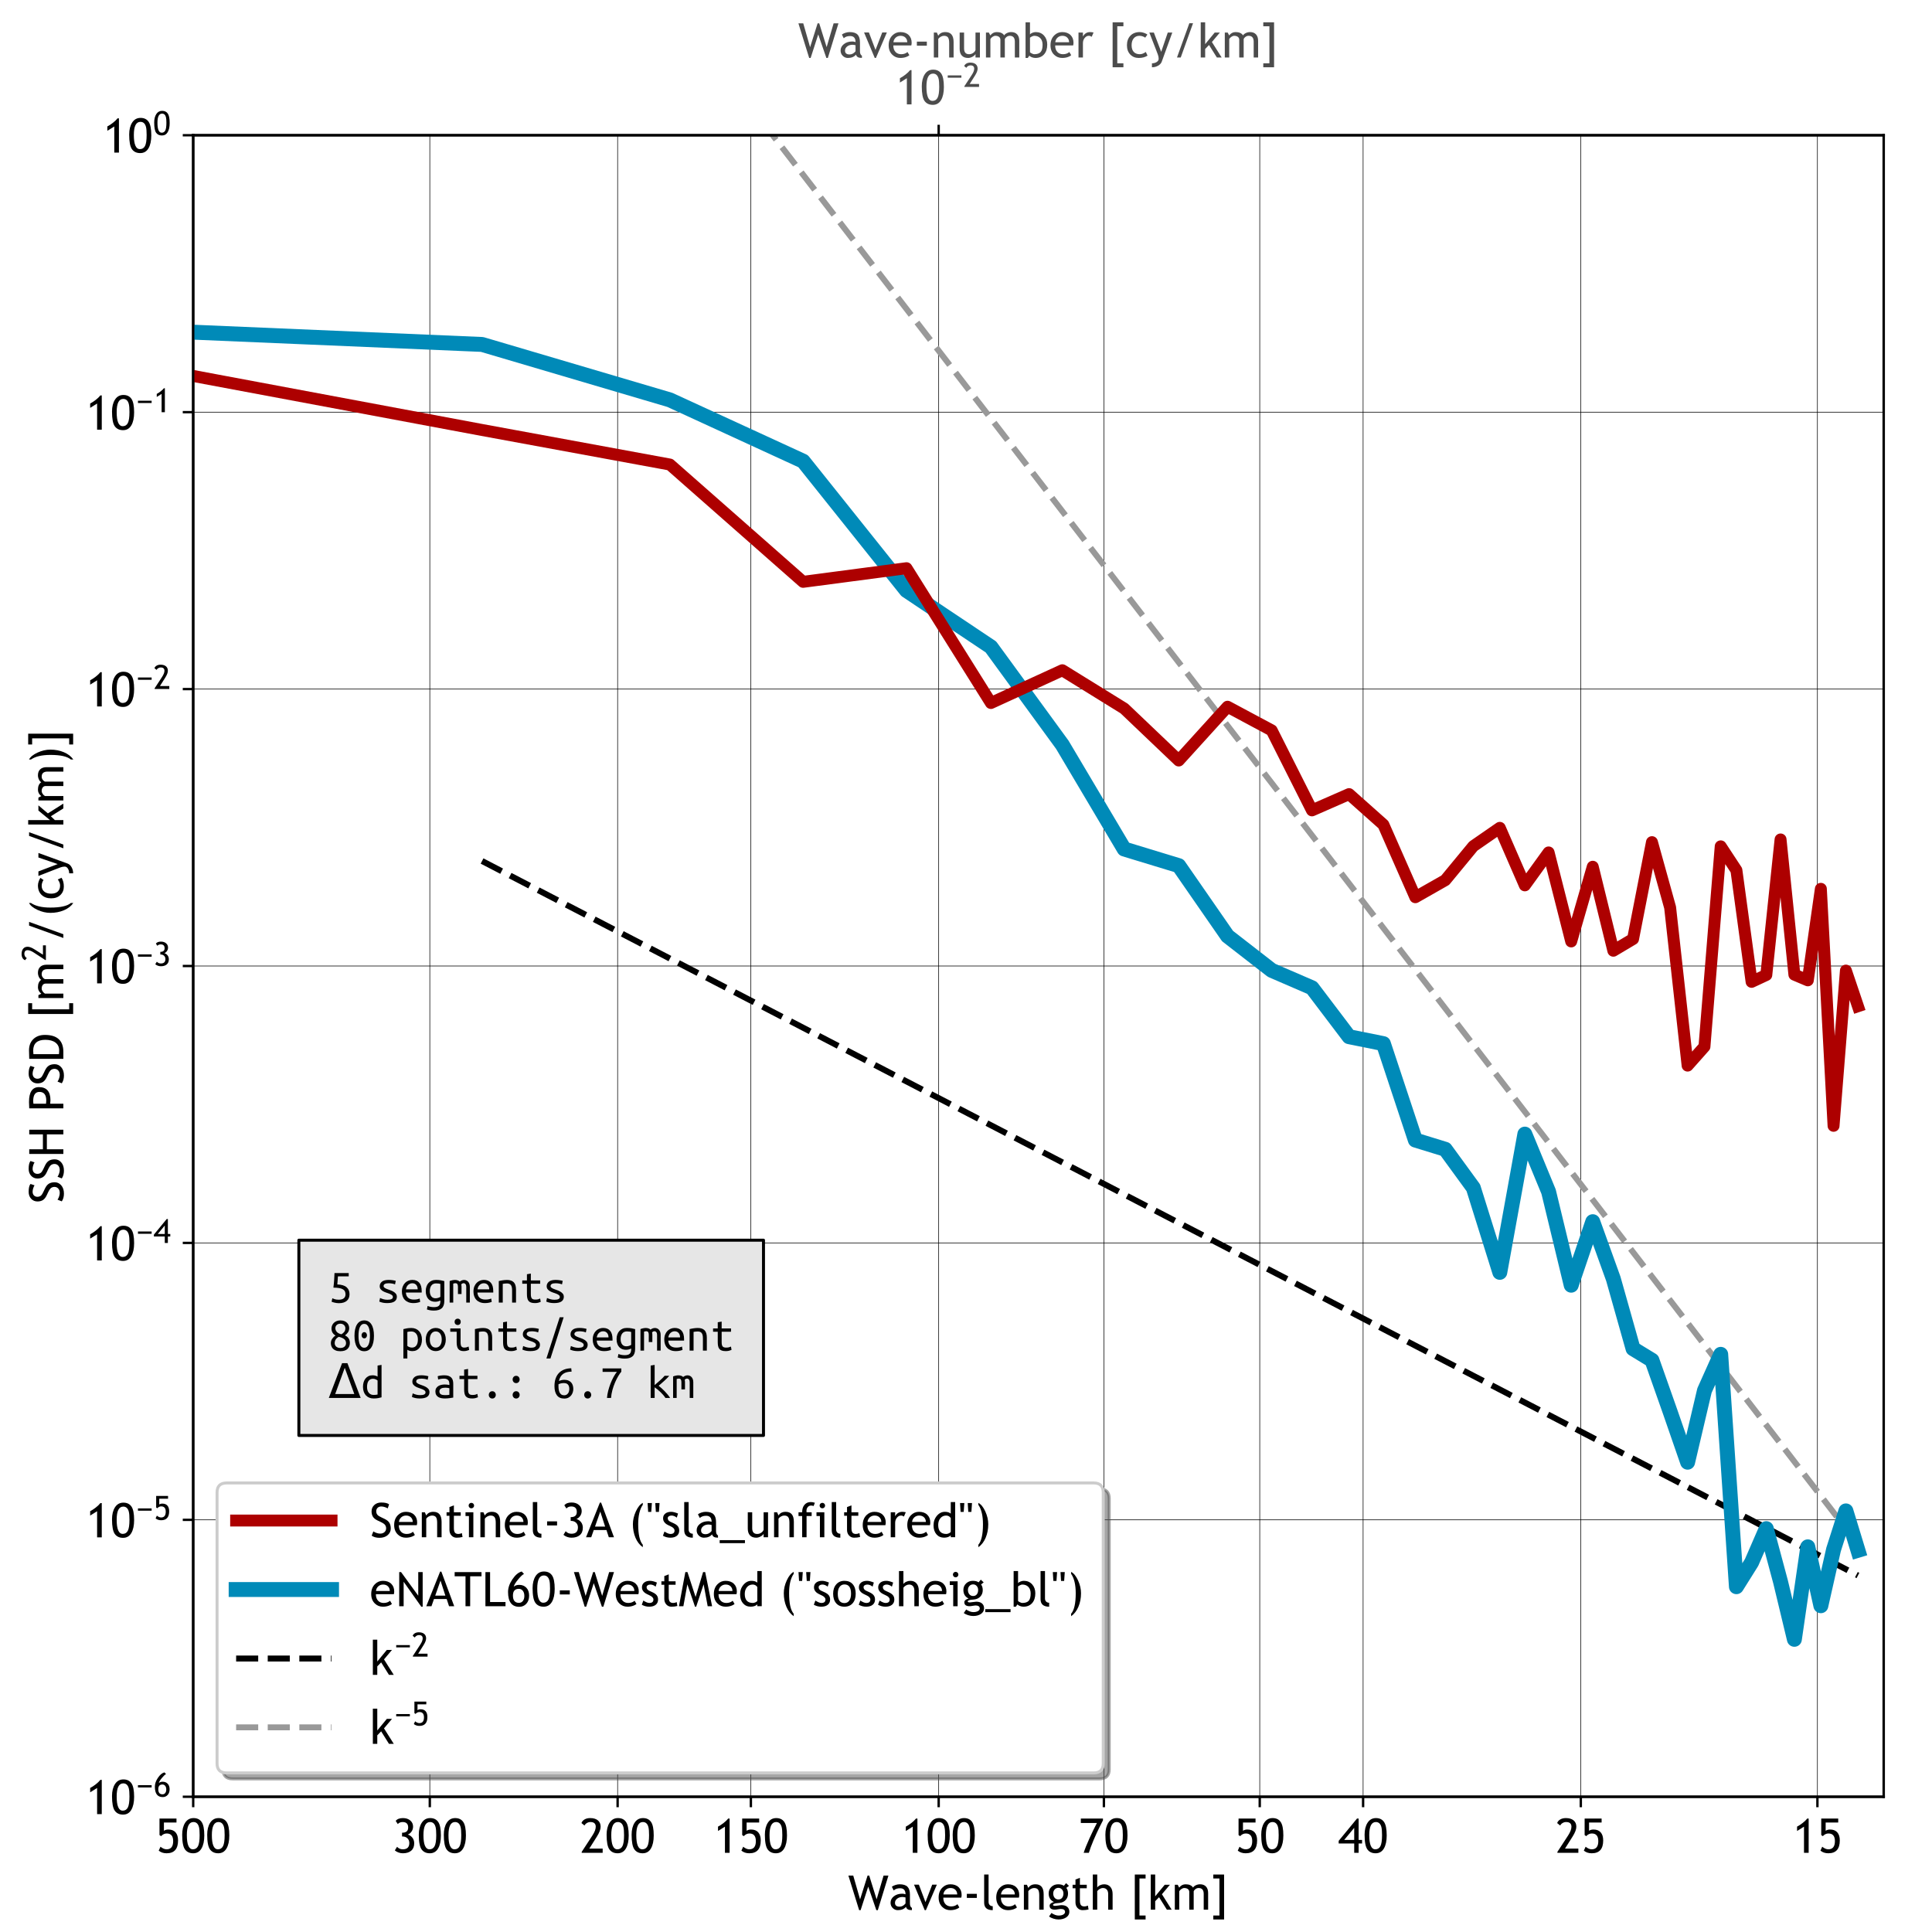 <?xml version="1.0" encoding="utf-8" standalone="no"?>
<!DOCTYPE svg PUBLIC "-//W3C//DTD SVG 1.1//EN"
  "http://www.w3.org/Graphics/SVG/1.1/DTD/svg11.dtd">
<!-- Created with matplotlib (https://matplotlib.org/) -->
<svg height="648pt" version="1.1" viewBox="0 0 648 648" width="648pt" xmlns="http://www.w3.org/2000/svg" xmlns:xlink="http://www.w3.org/1999/xlink">
 <defs>
  <style type="text/css">
*{stroke-linecap:butt;stroke-linejoin:round;}
  </style>
 </defs>
 <g id="figure_1">
  <g id="patch_1">
   <path d="M 0 648 
L 648 648 
L 648 0 
L 0 0 
z
" style="fill:#ffffff;"/>
  </g>
  <g id="axes_1">
   <g id="patch_2">
    <path d="M 64.8 602.64 
L 631.8 602.64 
L 631.8 45.36 
L 64.8 45.36 
z
" style="fill:#ffffff;"/>
   </g>
   <g id="matplotlib.axis_1">
    <g id="xtick_1">
     <g id="line2d_1">
      <path clip-path="url(#pb09b4d8bd9)" d="M 64.8 602.64 
L 64.8 45.36 
" style="fill:none;stroke:#000000;stroke-linecap:square;stroke-width:0.2;"/>
     </g>
     <g id="line2d_2">
      <defs>
       <path d="M 0 0 
L 0 3.5 
" id="m1cb7f5eafa" style="stroke:#000000;stroke-width:0.8;"/>
      </defs>
      <g>
       <use style="stroke:#000000;stroke-width:0.8;" x="64.8" xlink:href="#m1cb7f5eafa" y="602.64"/>
      </g>
     </g>
     <g id="text_1">
      <!-- 500 -->
      <defs>
       <path d="M 11.328 34.906 
L 8.016 37.203 
L 8.016 71.828 
L 43.609 71.828 
L 43.609 63.531 
L 17.281 63.531 
L 17.281 46.141 
Q 20.906 48.828 26.469 48.828 
Q 36.422 48.828 41.672 42.875 
Q 46.922 36.922 46.922 25.922 
Q 46.922 -0.984 22.953 -0.984 
Q 12.938 -0.984 6.344 4.594 
L 10.109 12.75 
Q 16.75 7.328 22.906 7.328 
Q 36.672 7.328 36.672 24.516 
Q 36.672 40.531 23.094 40.531 
Q 16.547 40.531 11.328 34.906 
z
" id="TrebuchetMS-53"/>
       <path d="M 3.125 37.938 
Q 3.125 53.375 9.375 63.078 
Q 15.625 72.797 26.953 72.797 
Q 38.188 72.797 43.828 64.688 
Q 49.469 56.594 49.469 36.375 
Q 49.469 19 43.547 9 
Q 37.641 -0.984 26.266 -0.984 
Q 14.891 -0.984 9 7.078 
Q 3.125 15.141 3.125 37.938 
z
M 12.891 37.062 
Q 12.891 7.328 25.594 7.328 
Q 32.859 7.328 36.281 13.922 
Q 39.703 20.516 39.703 37.016 
Q 39.703 48.391 38.375 53.703 
Q 37.062 59.031 34.125 61.766 
Q 31.203 64.5 26.703 64.5 
Q 12.891 64.5 12.891 37.062 
z
" id="TrebuchetMS-48"/>
      </defs>
      <g transform="translate(52.215 621.438)scale(0.16 -0.16)">
       <use xlink:href="#TrebuchetMS-53"/>
       <use x="52.441" xlink:href="#TrebuchetMS-48"/>
       <use x="104.883" xlink:href="#TrebuchetMS-48"/>
      </g>
     </g>
    </g>
    <g id="xtick_2">
     <g id="line2d_3">
      <path clip-path="url(#pb09b4d8bd9)" d="M 144.16 602.64 
L 144.16 45.36 
" style="fill:none;stroke:#000000;stroke-linecap:square;stroke-width:0.2;"/>
     </g>
     <g id="line2d_4">
      <g>
       <use style="stroke:#000000;stroke-width:0.8;" x="144.16" xlink:href="#m1cb7f5eafa" y="602.64"/>
      </g>
     </g>
     <g id="text_2">
      <!-- 300 -->
      <defs>
       <path d="M 5.328 5.078 
L 10.016 12.594 
Q 14.797 7.328 22.125 7.328 
Q 35.688 7.328 35.688 20.609 
Q 35.688 26.656 31.734 30.438 
Q 27.781 34.234 21.234 34.234 
L 20.453 34.234 
L 20.453 42.141 
L 20.906 42.141 
Q 33.297 42.141 33.297 53.078 
Q 33.297 64.5 21.625 64.5 
Q 15.281 64.5 11.531 60.25 
L 7.172 66.891 
Q 11.719 72.797 22.359 72.797 
Q 31.734 72.797 37.641 67.797 
Q 43.562 62.797 43.562 54.984 
Q 43.562 49.031 40.266 44.438 
Q 36.969 39.844 32.516 38.281 
Q 38.672 36.281 42.312 31.469 
Q 45.953 26.656 45.953 19.828 
Q 45.953 9.859 39.641 4.438 
Q 33.344 -0.984 21.969 -0.984 
Q 17.188 -0.984 12.594 0.797 
Q 8.016 2.594 5.328 5.078 
z
" id="TrebuchetMS-51"/>
      </defs>
      <g transform="translate(131.575 621.438)scale(0.16 -0.16)">
       <use xlink:href="#TrebuchetMS-51"/>
       <use x="52.441" xlink:href="#TrebuchetMS-48"/>
       <use x="104.883" xlink:href="#TrebuchetMS-48"/>
      </g>
     </g>
    </g>
    <g id="xtick_3">
     <g id="line2d_5">
      <path clip-path="url(#pb09b4d8bd9)" d="M 207.152 602.64 
L 207.152 45.36 
" style="fill:none;stroke:#000000;stroke-linecap:square;stroke-width:0.2;"/>
     </g>
     <g id="line2d_6">
      <g>
       <use style="stroke:#000000;stroke-width:0.8;" x="207.152" xlink:href="#m1cb7f5eafa" y="602.64"/>
      </g>
     </g>
     <g id="text_3">
      <!-- 200 -->
      <defs>
       <path d="M 3.375 0 
L 3.375 1.953 
L 25.781 36.281 
Q 32.812 47.078 32.812 54.594 
Q 32.812 64.5 21.625 64.5 
Q 17.672 64.5 14.203 62.422 
Q 10.75 60.359 9.188 57.172 
L 2.875 62.359 
Q 4.547 67.141 9.406 69.969 
Q 14.266 72.797 21.141 72.797 
Q 31.453 72.797 37.25 68.031 
Q 43.062 63.281 43.062 54.594 
Q 43.062 46.531 35.359 34.281 
L 19.281 8.797 
L 47.312 8.797 
L 47.312 0 
z
" id="TrebuchetMS-50"/>
      </defs>
      <g transform="translate(194.567 621.438)scale(0.16 -0.16)">
       <use xlink:href="#TrebuchetMS-50"/>
       <use x="52.441" xlink:href="#TrebuchetMS-48"/>
       <use x="104.883" xlink:href="#TrebuchetMS-48"/>
      </g>
     </g>
    </g>
    <g id="xtick_4">
     <g id="line2d_7">
      <path clip-path="url(#pb09b4d8bd9)" d="M 251.846 602.64 
L 251.846 45.36 
" style="fill:none;stroke:#000000;stroke-linecap:square;stroke-width:0.2;"/>
     </g>
     <g id="line2d_8">
      <g>
       <use style="stroke:#000000;stroke-width:0.8;" x="251.846" xlink:href="#m1cb7f5eafa" y="602.64"/>
      </g>
     </g>
     <g id="text_4">
      <!-- 150 -->
      <defs>
       <path d="M 24.312 0 
L 24.312 54.828 
L 9.766 45.75 
L 9.766 54.891 
Q 15.281 57.672 21.5 62.547 
Q 27.734 67.438 31.156 71.828 
L 34.078 71.828 
L 34.078 0 
z
" id="TrebuchetMS-49"/>
      </defs>
      <g transform="translate(239.261 621.438)scale(0.16 -0.16)">
       <use xlink:href="#TrebuchetMS-49"/>
       <use x="52.441" xlink:href="#TrebuchetMS-53"/>
       <use x="104.883" xlink:href="#TrebuchetMS-48"/>
      </g>
     </g>
    </g>
    <g id="xtick_5">
     <g id="line2d_9">
      <path clip-path="url(#pb09b4d8bd9)" d="M 314.837 602.64 
L 314.837 45.36 
" style="fill:none;stroke:#000000;stroke-linecap:square;stroke-width:0.2;"/>
     </g>
     <g id="line2d_10">
      <g>
       <use style="stroke:#000000;stroke-width:0.8;" x="314.837" xlink:href="#m1cb7f5eafa" y="602.64"/>
      </g>
     </g>
     <g id="text_5">
      <!-- 100 -->
      <g transform="translate(302.252 621.438)scale(0.16 -0.16)">
       <use xlink:href="#TrebuchetMS-49"/>
       <use x="52.441" xlink:href="#TrebuchetMS-48"/>
       <use x="104.883" xlink:href="#TrebuchetMS-48"/>
      </g>
     </g>
    </g>
    <g id="xtick_6">
     <g id="line2d_11">
      <path clip-path="url(#pb09b4d8bd9)" d="M 370.249 602.64 
L 370.249 45.36 
" style="fill:none;stroke:#000000;stroke-linecap:square;stroke-width:0.2;"/>
     </g>
     <g id="line2d_12">
      <g>
       <use style="stroke:#000000;stroke-width:0.8;" x="370.249" xlink:href="#m1cb7f5eafa" y="602.64"/>
      </g>
     </g>
     <g id="text_6">
      <!-- 70 -->
      <defs>
       <path d="M 20.906 0 
L 10.062 0 
Q 13.672 11.469 22.219 30.344 
Q 30.766 49.219 37.844 62.547 
L 4.109 62.547 
L 4.109 71.828 
L 50.484 71.828 
L 50.484 68.016 
L 44.188 55.609 
Q 41.016 49.312 37.547 41.797 
Q 34.078 34.281 30.75 26.469 
Q 27.438 18.656 24.953 11.969 
Q 22.469 5.281 20.906 0 
z
" id="TrebuchetMS-55"/>
      </defs>
      <g transform="translate(361.859 621.438)scale(0.16 -0.16)">
       <use xlink:href="#TrebuchetMS-55"/>
       <use x="52.441" xlink:href="#TrebuchetMS-48"/>
      </g>
     </g>
    </g>
    <g id="xtick_7">
     <g id="line2d_13">
      <path clip-path="url(#pb09b4d8bd9)" d="M 422.523 602.64 
L 422.523 45.36 
" style="fill:none;stroke:#000000;stroke-linecap:square;stroke-width:0.2;"/>
     </g>
     <g id="line2d_14">
      <g>
       <use style="stroke:#000000;stroke-width:0.8;" x="422.523" xlink:href="#m1cb7f5eafa" y="602.64"/>
      </g>
     </g>
     <g id="text_7">
      <!-- 50 -->
      <g transform="translate(414.133 621.438)scale(0.16 -0.16)">
       <use xlink:href="#TrebuchetMS-53"/>
       <use x="52.441" xlink:href="#TrebuchetMS-48"/>
      </g>
     </g>
    </g>
    <g id="xtick_8">
     <g id="line2d_15">
      <path clip-path="url(#pb09b4d8bd9)" d="M 457.19 602.64 
L 457.19 45.36 
" style="fill:none;stroke:#000000;stroke-linecap:square;stroke-width:0.2;"/>
     </g>
     <g id="line2d_16">
      <g>
       <use style="stroke:#000000;stroke-width:0.8;" x="457.19" xlink:href="#m1cb7f5eafa" y="602.64"/>
      </g>
     </g>
     <g id="text_8">
      <!-- 40 -->
      <defs>
       <path d="M 43.062 19.484 
L 43.062 0 
L 33.797 0 
L 33.797 19.484 
L 1.219 19.484 
L 1.219 25.047 
L 39.656 71.828 
L 43.062 71.828 
L 43.062 27 
L 50.297 27 
L 50.297 19.484 
z
M 33.797 52.344 
L 12.797 27 
L 33.797 27 
z
" id="TrebuchetMS-52"/>
      </defs>
      <g transform="translate(448.8 621.438)scale(0.16 -0.16)">
       <use xlink:href="#TrebuchetMS-52"/>
       <use x="52.441" xlink:href="#TrebuchetMS-48"/>
      </g>
     </g>
    </g>
    <g id="xtick_9">
     <g id="line2d_17">
      <path clip-path="url(#pb09b4d8bd9)" d="M 530.208 602.64 
L 530.208 45.36 
" style="fill:none;stroke:#000000;stroke-linecap:square;stroke-width:0.2;"/>
     </g>
     <g id="line2d_18">
      <g>
       <use style="stroke:#000000;stroke-width:0.8;" x="530.208" xlink:href="#m1cb7f5eafa" y="602.64"/>
      </g>
     </g>
     <g id="text_9">
      <!-- 25 -->
      <g transform="translate(521.818 621.438)scale(0.16 -0.16)">
       <use xlink:href="#TrebuchetMS-50"/>
       <use x="52.441" xlink:href="#TrebuchetMS-53"/>
      </g>
     </g>
    </g>
    <g id="xtick_10">
     <g id="line2d_19">
      <path clip-path="url(#pb09b4d8bd9)" d="M 609.568 602.64 
L 609.568 45.36 
" style="fill:none;stroke:#000000;stroke-linecap:square;stroke-width:0.2;"/>
     </g>
     <g id="line2d_20">
      <g>
       <use style="stroke:#000000;stroke-width:0.8;" x="609.568" xlink:href="#m1cb7f5eafa" y="602.64"/>
      </g>
     </g>
     <g id="text_10">
      <!-- 15 -->
      <g transform="translate(601.178 621.438)scale(0.16 -0.16)">
       <use xlink:href="#TrebuchetMS-49"/>
       <use x="52.441" xlink:href="#TrebuchetMS-53"/>
      </g>
     </g>
    </g>
    <g id="text_11">
     <!-- Wave-length [km] -->
     <defs>
      <path d="M 62.312 -0.984 
L 59.234 -0.984 
L 42.188 48.344 
L 26.266 -0.984 
L 23.188 -0.984 
L 0.641 71.531 
L 10.797 71.531 
L 25.141 21.578 
L 40.875 71.531 
L 44.281 71.531 
L 59.812 21.688 
L 74.422 71.531 
L 84.578 71.531 
z
" id="TrebuchetMS-87"/>
      <path d="M 36.141 6 
Q 30.562 -0.984 19.094 -0.984 
Q 12.938 -0.984 8.422 3.484 
Q 3.906 7.953 3.906 14.594 
Q 3.906 22.562 10.859 28.047 
Q 17.828 33.547 28.609 33.547 
Q 31.547 33.547 35.25 32.281 
Q 35.25 44.969 23.922 44.969 
Q 15.234 44.969 10.547 40.281 
L 6.641 48.047 
Q 9.281 50.203 13.938 51.734 
Q 18.609 53.266 22.859 53.266 
Q 34.234 53.266 39.375 48.094 
Q 44.531 42.922 44.531 31.641 
L 44.531 12.891 
Q 44.531 6 48.641 3.719 
L 48.641 -0.922 
Q 42.969 -0.922 40.156 0.688 
Q 37.359 2.297 36.141 6 
z
M 35.25 25.688 
Q 30.859 26.656 29.109 26.656 
Q 22.078 26.656 17.625 23.047 
Q 13.188 19.438 13.188 14.5 
Q 13.188 6.344 22.797 6.344 
Q 29.828 6.344 35.25 13.031 
z
" id="TrebuchetMS-97"/>
      <path d="M 25.438 -0.984 
L 23 -0.984 
L 0.594 52.438 
L 10.75 52.438 
L 24.562 15.828 
L 38.672 52.438 
L 48.391 52.438 
z
" id="TrebuchetMS-118"/>
      <path d="M 50.641 25.25 
L 12.938 25.25 
Q 12.938 16.062 17.969 11.141 
Q 22.406 6.844 29.391 6.844 
Q 37.359 6.844 42.672 11.469 
L 46.578 4.781 
Q 44.438 2.641 39.984 1.078 
Q 34.422 -0.984 27.594 -0.984 
Q 17.719 -0.984 10.844 5.719 
Q 3.172 13.094 3.172 25.531 
Q 3.172 38.484 11.031 46.297 
Q 18.062 53.266 27.688 53.266 
Q 38.875 53.266 45.219 46.969 
Q 51.375 40.922 51.375 30.906 
Q 51.375 27.828 50.641 25.25 
z
M 28.125 45.453 
Q 21.922 45.453 17.719 41.453 
Q 13.719 37.641 13.188 31.984 
L 42.141 31.984 
Q 42.141 37.594 38.625 41.359 
Q 34.766 45.453 28.125 45.453 
z
" id="TrebuchetMS-101"/>
      <path d="M 7.766 24.703 
L 7.766 33.25 
L 28.656 33.25 
L 28.656 24.703 
z
" id="TrebuchetMS-45"/>
      <path d="M 7.328 14.797 
L 7.328 73.734 
L 16.609 73.734 
L 16.609 16.359 
Q 16.609 12.156 19.016 9.734 
Q 21.438 7.328 25.344 7.328 
L 25.344 -0.984 
Q 7.328 -0.984 7.328 14.797 
z
" id="TrebuchetMS-108"/>
      <path d="M 38.766 0 
L 38.766 30.422 
Q 38.766 38.766 36.25 42.109 
Q 33.734 45.453 27.828 45.453 
Q 24.656 45.453 21.188 43.547 
Q 17.719 41.656 15.875 38.875 
L 15.875 0 
L 6.594 0 
L 6.594 52.297 
L 12.938 52.297 
L 15.875 45.562 
Q 20.453 53.266 30.859 53.266 
Q 48.047 53.266 48.047 32.375 
L 48.047 0 
z
" id="TrebuchetMS-110"/>
      <path d="M 4.688 -14.312 
L 9.719 -6.891 
Q 17.828 -12.312 24.656 -12.312 
Q 30.953 -12.312 34.594 -10.125 
Q 38.234 -7.953 38.234 -4.734 
Q 38.234 1.609 29.047 1.609 
Q 27.484 1.609 23.375 0.828 
Q 19.281 0.047 17 0.047 
Q 5.859 0.047 5.859 8.453 
Q 5.859 11.031 8.469 13.125 
Q 11.078 15.234 14.938 16.156 
Q 3.906 21.344 3.906 34.125 
Q 3.906 42.328 9.609 47.797 
Q 15.328 53.266 23.734 53.266 
Q 31.453 53.266 35.797 50.094 
L 40.438 55.672 
L 46.484 49.953 
L 40.922 45.75 
Q 44.484 41.109 44.484 33.641 
Q 44.484 25.734 39.547 20.359 
Q 34.625 14.984 26.609 14.203 
L 18.953 13.422 
Q 17.578 13.281 15.281 12.375 
Q 12.984 11.469 12.984 10.016 
Q 12.984 8.016 17.781 8.016 
Q 19.875 8.016 24.312 8.766 
Q 28.766 9.516 30.906 9.516 
Q 38.625 9.516 42.938 5.828 
Q 47.266 2.156 47.266 -4.391 
Q 47.266 -11.625 40.797 -16.062 
Q 34.328 -20.516 24.422 -20.516 
Q 19.344 -20.516 13.719 -18.703 
Q 8.109 -16.891 4.688 -14.312 
z
M 24.359 45.797 
Q 19.531 45.797 16.469 42.375 
Q 13.422 38.969 13.422 34.078 
Q 13.422 28.609 16.375 25.016 
Q 19.344 21.438 24.359 21.438 
Q 29.297 21.438 32.078 24.922 
Q 34.859 28.422 34.859 34.078 
Q 34.859 38.969 31.859 42.375 
Q 28.859 45.797 24.359 45.797 
z
" id="TrebuchetMS-103"/>
      <path d="M 9.906 44.969 
L 3.859 44.969 
L 3.859 52.297 
L 9.906 52.297 
L 9.906 63.234 
L 19.188 66.797 
L 19.188 52.297 
L 33.547 52.297 
L 33.547 44.969 
L 19.188 44.969 
L 19.188 19 
Q 19.188 12.406 21.406 9.625 
Q 23.641 6.844 28.562 6.844 
Q 32.125 6.844 35.938 8.641 
L 37.312 0.484 
Q 31.547 -0.984 24.656 -0.984 
Q 18.453 -0.984 14.172 3.625 
Q 9.906 8.25 9.906 15.281 
z
" id="TrebuchetMS-116"/>
      <path d="M 38.812 0 
L 38.812 32.859 
Q 38.812 38.719 35.938 42.078 
Q 33.062 45.453 27.828 45.453 
Q 24.469 45.453 21.062 43.469 
Q 17.672 41.5 15.875 38.875 
L 15.875 0 
L 6.594 0 
L 6.594 73.734 
L 15.875 73.734 
L 15.875 46.531 
Q 17.719 49.422 21.844 51.344 
Q 25.984 53.266 30.375 53.266 
Q 38.672 53.266 43.375 47.797 
Q 48.094 42.328 48.094 32.859 
L 48.094 0 
z
" id="TrebuchetMS-104"/>
      <path id="TrebuchetMS-32"/>
      <path d="M 9.859 -20.516 
L 9.859 73.734 
L 32.469 73.734 
L 32.469 65.438 
L 19.625 65.438 
L 19.625 -12.203 
L 32.469 -12.203 
L 32.469 -20.516 
z
" id="TrebuchetMS-91"/>
      <path d="M 40.375 0 
L 23.969 26.172 
L 15.875 17.828 
L 15.875 0 
L 6.594 0 
L 6.594 73.734 
L 15.875 73.734 
L 15.875 27.984 
L 35.891 52.297 
L 46.734 52.297 
L 29.984 32.422 
L 50.438 0 
z
" id="TrebuchetMS-107"/>
      <path d="M 67.141 0 
L 67.141 33.109 
Q 67.141 45.453 56.453 45.453 
Q 53.078 45.453 50.141 43.375 
Q 47.219 41.312 46.141 38.672 
L 46.141 0 
L 36.859 0 
L 36.859 37.156 
Q 36.859 41.016 33.953 43.234 
Q 31.062 45.453 26.266 45.453 
Q 23.484 45.453 20.328 43.297 
Q 17.188 41.156 15.875 38.578 
L 15.875 0 
L 6.594 0 
L 6.594 52.297 
L 12.641 52.297 
L 15.719 46.234 
Q 21.094 53.266 29.156 53.266 
Q 40.375 53.266 44.875 46.297 
Q 46.438 49.266 50.688 51.266 
Q 54.938 53.266 59.422 53.266 
Q 67.531 53.266 71.969 48.453 
Q 76.422 43.656 76.422 34.969 
L 76.422 0 
z
" id="TrebuchetMS-109"/>
      <path d="M 26.859 -20.516 
L 4.25 -20.516 
L 4.25 -12.203 
L 17.094 -12.203 
L 17.094 65.438 
L 4.25 65.438 
L 4.25 73.734 
L 26.859 73.734 
z
" id="TrebuchetMS-93"/>
     </defs>
     <g transform="translate(284.451 640.518)scale(0.16 -0.16)">
      <use xlink:href="#TrebuchetMS-87"/>
      <use x="85.127" xlink:href="#TrebuchetMS-97"/>
      <use x="137.666" xlink:href="#TrebuchetMS-118"/>
      <use x="186.641" xlink:href="#TrebuchetMS-101"/>
      <use x="241.182" xlink:href="#TrebuchetMS-45"/>
      <use x="277.9" xlink:href="#TrebuchetMS-108"/>
      <use x="307.393" xlink:href="#TrebuchetMS-101"/>
      <use x="361.934" xlink:href="#TrebuchetMS-110"/>
      <use x="416.572" xlink:href="#TrebuchetMS-103"/>
      <use x="466.768" xlink:href="#TrebuchetMS-116"/>
      <use x="506.416" xlink:href="#TrebuchetMS-104"/>
      <use x="561.055" xlink:href="#TrebuchetMS-32"/>
      <use x="591.182" xlink:href="#TrebuchetMS-91"/>
      <use x="627.9" xlink:href="#TrebuchetMS-107"/>
      <use x="678.34" xlink:href="#TrebuchetMS-109"/>
      <use x="761.348" xlink:href="#TrebuchetMS-93"/>
     </g>
    </g>
   </g>
   <g id="matplotlib.axis_2">
    <g id="ytick_1">
     <g id="line2d_21">
      <path clip-path="url(#pb09b4d8bd9)" d="M 64.8 602.64 
L 631.8 602.64 
" style="fill:none;stroke:#000000;stroke-linecap:square;stroke-width:0.2;"/>
     </g>
     <g id="line2d_22">
      <defs>
       <path d="M 0 0 
L -3.5 0 
" id="m5fed034c1d" style="stroke:#000000;stroke-width:0.8;"/>
      </defs>
      <g>
       <use style="stroke:#000000;stroke-width:0.8;" x="64.8" xlink:href="#m5fed034c1d" y="602.64"/>
      </g>
     </g>
     <g id="text_12">
      <!-- $\mathregular{10^{-6}}$ -->
      <defs>
       <path d="M 46.875 34.469 
L 46.875 27.594 
L 5.953 27.594 
L 5.953 34.469 
z
" id="TrebuchetMS-8722"/>
       <path d="M 32.812 72.797 
L 37.547 67.578 
Q 33.25 65.875 25.125 56.031 
Q 17 46.188 16.109 40.875 
Q 20.172 44.781 27.391 44.781 
Q 36.859 44.781 42.578 38.719 
Q 48.297 32.672 48.297 22.078 
Q 48.297 11.578 42.406 5.172 
Q 36.531 -1.219 27.641 -1.219 
Q 4.109 -1.219 4.109 29.984 
Q 4.109 42.969 13.312 56.562 
Q 22.516 70.172 32.812 72.797 
z
M 14.359 22.359 
Q 14.359 7.078 26.906 7.078 
Q 32.172 7.078 35.219 11.062 
Q 38.281 15.047 38.281 21.578 
Q 38.281 28.375 35.062 32.422 
Q 31.844 36.469 26.766 36.469 
Q 14.359 36.469 14.359 22.359 
z
" id="TrebuchetMS-54"/>
      </defs>
      <g transform="translate(28.68 608.539)scale(0.16 -0.16)">
       <use transform="translate(0 0.434)" xlink:href="#TrebuchetMS-49"/>
       <use transform="translate(52.441 0.434)" xlink:href="#TrebuchetMS-48"/>
       <use transform="translate(105.798 37.042)scale(0.7)" xlink:href="#TrebuchetMS-8722"/>
       <use transform="translate(142.507 37.042)scale(0.7)" xlink:href="#TrebuchetMS-54"/>
      </g>
     </g>
    </g>
    <g id="ytick_2">
     <g id="line2d_23">
      <path clip-path="url(#pb09b4d8bd9)" d="M 64.8 509.76 
L 631.8 509.76 
" style="fill:none;stroke:#000000;stroke-linecap:square;stroke-width:0.2;"/>
     </g>
     <g id="line2d_24">
      <g>
       <use style="stroke:#000000;stroke-width:0.8;" x="64.8" xlink:href="#m5fed034c1d" y="509.76"/>
      </g>
     </g>
     <g id="text_13">
      <!-- $\mathregular{10^{-5}}$ -->
      <g transform="translate(28.68 515.659)scale(0.16 -0.16)">
       <use transform="translate(0 0.113)" xlink:href="#TrebuchetMS-49"/>
       <use transform="translate(52.441 0.113)" xlink:href="#TrebuchetMS-48"/>
       <use transform="translate(105.798 36.72)scale(0.7)" xlink:href="#TrebuchetMS-8722"/>
       <use transform="translate(142.507 36.72)scale(0.7)" xlink:href="#TrebuchetMS-53"/>
      </g>
     </g>
    </g>
    <g id="ytick_3">
     <g id="line2d_25">
      <path clip-path="url(#pb09b4d8bd9)" d="M 64.8 416.88 
L 631.8 416.88 
" style="fill:none;stroke:#000000;stroke-linecap:square;stroke-width:0.2;"/>
     </g>
     <g id="line2d_26">
      <g>
       <use style="stroke:#000000;stroke-width:0.8;" x="64.8" xlink:href="#m5fed034c1d" y="416.88"/>
      </g>
     </g>
     <g id="text_14">
      <!-- $\mathregular{10^{-4}}$ -->
      <g transform="translate(28.68 422.779)scale(0.16 -0.16)">
       <use transform="translate(0 0.113)" xlink:href="#TrebuchetMS-49"/>
       <use transform="translate(52.441 0.113)" xlink:href="#TrebuchetMS-48"/>
       <use transform="translate(105.798 36.72)scale(0.7)" xlink:href="#TrebuchetMS-8722"/>
       <use transform="translate(142.507 36.72)scale(0.7)" xlink:href="#TrebuchetMS-52"/>
      </g>
     </g>
    </g>
    <g id="ytick_4">
     <g id="line2d_27">
      <path clip-path="url(#pb09b4d8bd9)" d="M 64.8 324 
L 631.8 324 
" style="fill:none;stroke:#000000;stroke-linecap:square;stroke-width:0.2;"/>
     </g>
     <g id="line2d_28">
      <g>
       <use style="stroke:#000000;stroke-width:0.8;" x="64.8" xlink:href="#m5fed034c1d" y="324"/>
      </g>
     </g>
     <g id="text_15">
      <!-- $\mathregular{10^{-3}}$ -->
      <g transform="translate(28.68 329.899)scale(0.16 -0.16)">
       <use transform="translate(0 0.434)" xlink:href="#TrebuchetMS-49"/>
       <use transform="translate(52.441 0.434)" xlink:href="#TrebuchetMS-48"/>
       <use transform="translate(105.798 37.042)scale(0.7)" xlink:href="#TrebuchetMS-8722"/>
       <use transform="translate(142.507 37.042)scale(0.7)" xlink:href="#TrebuchetMS-51"/>
      </g>
     </g>
    </g>
    <g id="ytick_5">
     <g id="line2d_29">
      <path clip-path="url(#pb09b4d8bd9)" d="M 64.8 231.12 
L 631.8 231.12 
" style="fill:none;stroke:#000000;stroke-linecap:square;stroke-width:0.2;"/>
     </g>
     <g id="line2d_30">
      <g>
       <use style="stroke:#000000;stroke-width:0.8;" x="64.8" xlink:href="#m5fed034c1d" y="231.12"/>
      </g>
     </g>
     <g id="text_16">
      <!-- $\mathregular{10^{-2}}$ -->
      <g transform="translate(28.68 237.019)scale(0.16 -0.16)">
       <use transform="translate(0 0.434)" xlink:href="#TrebuchetMS-49"/>
       <use transform="translate(52.441 0.434)" xlink:href="#TrebuchetMS-48"/>
       <use transform="translate(105.798 37.042)scale(0.7)" xlink:href="#TrebuchetMS-8722"/>
       <use transform="translate(142.507 37.042)scale(0.7)" xlink:href="#TrebuchetMS-50"/>
      </g>
     </g>
    </g>
    <g id="ytick_6">
     <g id="line2d_31">
      <path clip-path="url(#pb09b4d8bd9)" d="M 64.8 138.24 
L 631.8 138.24 
" style="fill:none;stroke:#000000;stroke-linecap:square;stroke-width:0.2;"/>
     </g>
     <g id="line2d_32">
      <g>
       <use style="stroke:#000000;stroke-width:0.8;" x="64.8" xlink:href="#m5fed034c1d" y="138.24"/>
      </g>
     </g>
     <g id="text_17">
      <!-- $\mathregular{10^{-1}}$ -->
      <g transform="translate(28.68 144.139)scale(0.16 -0.16)">
       <use transform="translate(0 0.113)" xlink:href="#TrebuchetMS-49"/>
       <use transform="translate(52.441 0.113)" xlink:href="#TrebuchetMS-48"/>
       <use transform="translate(105.798 36.72)scale(0.7)" xlink:href="#TrebuchetMS-8722"/>
       <use transform="translate(142.507 36.72)scale(0.7)" xlink:href="#TrebuchetMS-49"/>
      </g>
     </g>
    </g>
    <g id="ytick_7">
     <g id="line2d_33">
      <path clip-path="url(#pb09b4d8bd9)" d="M 64.8 45.36 
L 631.8 45.36 
" style="fill:none;stroke:#000000;stroke-linecap:square;stroke-width:0.2;"/>
     </g>
     <g id="line2d_34">
      <g>
       <use style="stroke:#000000;stroke-width:0.8;" x="64.8" xlink:href="#m5fed034c1d" y="45.36"/>
      </g>
     </g>
     <g id="text_18">
      <!-- $\mathregular{10^{0}}$ -->
      <g transform="translate(34.44 51.259)scale(0.16 -0.16)">
       <use transform="translate(0 0.434)" xlink:href="#TrebuchetMS-49"/>
       <use transform="translate(52.441 0.434)" xlink:href="#TrebuchetMS-48"/>
       <use transform="translate(105.798 37.042)scale(0.7)" xlink:href="#TrebuchetMS-48"/>
      </g>
     </g>
    </g>
    <g id="text_19">
     <!-- SSH PSD [$\mathregular{m^2}$/(cy/km)] -->
     <defs>
      <path d="M 4.109 3.266 
L 7.672 12.25 
Q 10.406 10.25 14.484 8.906 
Q 18.562 7.562 21.781 7.562 
Q 27.484 7.562 30.953 10.688 
Q 34.422 13.812 34.422 18.656 
Q 34.422 22.266 32.484 25.359 
Q 30.562 28.469 22.797 32.125 
L 17.047 34.812 
Q 9.719 38.234 6.812 42.922 
Q 3.906 47.609 3.906 54.203 
Q 3.906 62.203 9.562 67.469 
Q 15.234 72.75 24.125 72.75 
Q 35.984 72.75 40.625 68.891 
L 37.75 60.406 
Q 35.797 61.812 31.781 63.125 
Q 27.781 64.453 24.359 64.453 
Q 19.391 64.453 16.531 61.625 
Q 13.672 58.797 13.672 54.344 
Q 13.672 51.609 14.688 49.359 
Q 15.719 47.125 17.547 45.609 
Q 19.391 44.094 25.047 41.359 
L 30.906 38.578 
Q 38.234 35.109 41.188 30.297 
Q 44.141 25.484 44.141 18.062 
Q 44.141 10.016 37.672 4.391 
Q 31.203 -1.219 20.359 -1.219 
Q 10.844 -1.219 4.109 3.266 
z
" id="TrebuchetMS-83"/>
      <path d="M 48.344 0 
L 48.344 34.578 
L 17.094 34.578 
L 17.094 0 
L 7.328 0 
L 7.328 71.531 
L 17.094 71.531 
L 17.094 42.875 
L 48.344 42.875 
L 48.344 71.531 
L 58.109 71.531 
L 58.109 0 
z
" id="TrebuchetMS-72"/>
      <path d="M 17.094 27.547 
L 17.094 0 
L 7.328 0 
L 7.328 71.531 
Q 18.406 72.016 20.703 72.016 
Q 51.859 72.016 51.859 51.172 
Q 51.859 27.047 24.312 27.047 
Q 22.656 27.047 17.094 27.547 
z
M 17.094 62.75 
L 17.094 36.328 
Q 23.297 35.844 23.641 35.844 
Q 41.797 35.844 41.797 50.141 
Q 41.797 63.234 22.406 63.234 
Q 20.453 63.234 17.094 62.75 
z
" id="TrebuchetMS-80"/>
      <path d="M 21.734 0 
L 7.328 0 
L 7.328 71.531 
Q 21.094 72.016 24.953 72.016 
Q 39.938 72.016 48.672 62.906 
Q 57.422 53.812 57.422 38.672 
Q 57.422 0 21.734 0 
z
M 17.094 62.75 
L 17.094 9.281 
Q 20.359 8.797 25.203 8.797 
Q 35.453 8.797 41.312 16.484 
Q 47.172 24.172 47.172 37.844 
Q 47.172 63.234 24.359 63.234 
Q 23 63.234 17.094 62.75 
z
" id="TrebuchetMS-68"/>
      <path d="M 17.094 0 
L 9.234 0 
L 35.156 71.828 
L 42.922 71.828 
z
" id="TrebuchetMS-47"/>
      <path d="M 30.172 72.016 
L 30.172 67.969 
Q 20.516 54 20.516 27.203 
Q 20.516 -4.641 30.172 -15.766 
L 30.172 -20.906 
Q 20.312 -14.016 14.859 -1.141 
Q 9.422 11.719 9.422 27.297 
Q 9.422 40.578 15.625 54.125 
Q 21.828 67.672 30.172 72.016 
z
" id="TrebuchetMS-40"/>
      <path d="M 46.047 48.047 
L 41.453 41.5 
Q 40.047 42.922 36.453 44.188 
Q 32.859 45.453 29.391 45.453 
Q 21.828 45.453 17.375 40.156 
Q 12.938 34.859 12.938 25.641 
Q 12.938 16.453 17.469 11.641 
Q 22.016 6.844 30.078 6.844 
Q 36.328 6.844 42.672 11.672 
L 46.344 3.859 
Q 38.875 -0.984 27.828 -0.984 
Q 17.141 -0.984 10.156 6.188 
Q 3.172 13.375 3.172 25.641 
Q 3.172 38.141 10.422 45.703 
Q 17.672 53.266 30.281 53.266 
Q 34.328 53.266 39.062 51.562 
Q 43.797 49.859 46.047 48.047 
z
" id="TrebuchetMS-99"/>
      <path d="M 26.562 -8.891 
Q 24.75 -13.875 18.969 -17.188 
Q 13.188 -20.516 6.062 -20.516 
L 6.062 -12.203 
Q 11.859 -12.203 16.016 -9.484 
Q 20.172 -6.781 20.172 -2.875 
Q 20.172 1.422 18.656 5.594 
Q 17.141 9.766 14.75 15.922 
L 0.594 52.297 
L 10.062 52.297 
L 25.438 11.859 
L 39.266 52.297 
L 48.734 52.297 
z
" id="TrebuchetMS-121"/>
      <path d="M 9.422 -20.906 
L 9.422 -15.766 
Q 19.094 -4.641 19.094 27.203 
Q 19.094 54 9.422 67.969 
L 9.422 72.016 
Q 17.781 67.672 23.969 54.125 
Q 30.172 40.578 30.172 27.297 
Q 30.172 11.719 24.719 -1.141 
Q 19.281 -14.016 9.422 -20.906 
z
" id="TrebuchetMS-41"/>
     </defs>
     <g transform="translate(21.32 403.6)rotate(-90)scale(0.16 -0.16)">
      <use transform="translate(0 0.434)" xlink:href="#TrebuchetMS-83"/>
      <use transform="translate(48.096 0.434)" xlink:href="#TrebuchetMS-83"/>
      <use transform="translate(96.191 0.434)" xlink:href="#TrebuchetMS-72"/>
      <use transform="translate(161.621 0.434)" xlink:href="#TrebuchetMS-32"/>
      <use transform="translate(191.748 0.434)" xlink:href="#TrebuchetMS-80"/>
      <use transform="translate(247.51 0.434)" xlink:href="#TrebuchetMS-83"/>
      <use transform="translate(295.605 0.434)" xlink:href="#TrebuchetMS-68"/>
      <use transform="translate(356.934 0.434)" xlink:href="#TrebuchetMS-32"/>
      <use transform="translate(387.061 0.434)" xlink:href="#TrebuchetMS-91"/>
      <use transform="translate(423.779 0.434)" xlink:href="#TrebuchetMS-109"/>
      <use transform="translate(507.702 37.042)scale(0.7)" xlink:href="#TrebuchetMS-50"/>
      <use transform="translate(547.026 0.434)" xlink:href="#TrebuchetMS-47"/>
      <use transform="translate(599.468 0.434)" xlink:href="#TrebuchetMS-40"/>
      <use transform="translate(636.186 0.434)" xlink:href="#TrebuchetMS-99"/>
      <use transform="translate(685.698 0.434)" xlink:href="#TrebuchetMS-121"/>
      <use transform="translate(735.014 0.434)" xlink:href="#TrebuchetMS-47"/>
      <use transform="translate(787.456 0.434)" xlink:href="#TrebuchetMS-107"/>
      <use transform="translate(837.895 0.434)" xlink:href="#TrebuchetMS-109"/>
      <use transform="translate(920.903 0.434)" xlink:href="#TrebuchetMS-41"/>
      <use transform="translate(957.622 0.434)" xlink:href="#TrebuchetMS-93"/>
     </g>
    </g>
   </g>
   <g id="line2d_35">
    <path clip-path="url(#pb09b4d8bd9)" d="M 161.684 288.785 
L 224.676 321.495 
L 269.369 344.704 
L 304.036 362.706 
L 332.361 377.415 
L 356.309 389.851 
L 377.054 400.623 
L 395.353 410.125 
L 411.721 418.625 
L 426.528 426.314 
L 440.046 433.334 
L 452.481 439.791 
L 463.995 445.77 
L 474.713 451.336 
L 484.74 456.543 
L 494.158 461.434 
L 503.038 466.045 
L 511.438 470.407 
L 519.407 474.545 
L 526.986 478.481 
L 534.214 482.234 
L 541.12 485.82 
L 547.732 489.253 
L 554.074 492.547 
L 560.167 495.711 
L 566.03 498.756 
L 571.68 501.689 
L 577.132 504.52 
L 582.398 507.255 
L 587.493 509.901 
L 592.425 512.462 
L 597.206 514.945 
L 601.843 517.353 
L 606.347 519.691 
L 610.723 521.964 
L 614.98 524.175 
L 619.123 526.326 
L 623.159 528.422 
" style="fill:none;stroke:#000000;stroke-dasharray:7.4,3.2;stroke-dashoffset:0;stroke-width:2;"/>
   </g>
   <g id="line2d_36">
    <path clip-path="url(#pb09b4d8bd9)" d="M 223.454 -1 
L 224.676 0.586 
L 269.369 58.607 
L 304.036 103.612 
L 332.361 140.384 
L 356.309 171.474 
L 377.054 198.406 
L 395.353 222.161 
L 411.721 243.411 
L 426.528 262.633 
L 440.046 280.182 
L 452.481 296.326 
L 463.995 311.272 
L 474.713 325.187 
L 484.74 338.204 
L 494.158 350.431 
L 503.038 361.959 
L 511.438 372.864 
L 519.407 383.209 
L 526.986 393.049 
L 534.214 402.432 
L 541.12 411.397 
L 547.732 419.981 
L 554.074 428.214 
L 560.167 436.124 
L 566.03 443.736 
L 571.68 451.071 
L 577.132 458.148 
L 582.398 464.986 
L 587.493 471.599 
L 592.425 478.002 
L 597.206 484.208 
L 601.843 490.229 
L 606.347 496.076 
L 610.723 501.757 
L 614.98 507.283 
L 619.123 512.662 
L 623.159 517.901 
" style="fill:none;stroke:#999999;stroke-dasharray:7.4,3.2;stroke-dashoffset:0;stroke-width:2;"/>
   </g>
   <g id="patch_3">
    <path d="M 64.8 602.64 
L 64.8 45.36 
" style="fill:none;stroke:#000000;stroke-linecap:square;stroke-linejoin:miter;stroke-width:0.8;"/>
   </g>
   <g id="patch_4">
    <path d="M 631.8 602.64 
L 631.8 45.36 
" style="fill:none;stroke:#000000;stroke-linecap:square;stroke-linejoin:miter;stroke-width:0.8;"/>
   </g>
   <g id="patch_5">
    <path d="M 64.8 602.64 
L 631.8 602.64 
" style="fill:none;stroke:#000000;stroke-linecap:square;stroke-linejoin:miter;stroke-width:0.8;"/>
   </g>
   <g id="patch_6">
    <path d="M 64.8 45.36 
L 631.8 45.36 
" style="fill:none;stroke:#000000;stroke-linecap:square;stroke-linejoin:miter;stroke-width:0.8;"/>
   </g>
   <g id="line2d_37">
    <path clip-path="url(#pb09b4d8bd9)" d="M 53.999 110.953 
L 161.684 115.528 
L 224.676 134.127 
L 269.369 154.679 
L 304.036 198.055 
L 332.361 216.988 
L 356.309 249.801 
L 377.054 284.764 
L 395.353 290.337 
L 411.721 313.959 
L 426.528 325.46 
L 440.046 331.31 
L 452.481 347.717 
L 463.995 350.041 
L 474.713 382.383 
L 484.74 385.468 
L 494.158 398.386 
L 503.038 426.754 
L 511.438 380.384 
L 519.407 399.705 
L 526.986 431.062 
L 534.214 409.757 
L 541.12 428.933 
L 547.732 452.364 
L 554.074 456.23 
L 560.167 473.491 
L 566.03 490.431 
L 571.68 466.405 
L 577.132 454.248 
L 582.398 532.187 
L 587.493 524.05 
L 592.425 512.712 
L 597.206 530.55 
L 601.843 549.834 
L 606.347 518.811 
L 610.723 538.569 
L 614.98 519.72 
L 619.123 506.759 
L 623.159 519.974 
" style="fill:none;stroke:#008ab8;stroke-linecap:square;stroke-width:5;"/>
   </g>
   <g id="legend_1">
    <g id="patch_7">
     <path d="M 78 596.64 
L 368.835 596.64 
Q 372.035 596.64 372.035 593.44 
L 372.035 502.595 
Q 372.035 499.395 368.835 499.395 
L 78 499.395 
Q 74.8 499.395 74.8 502.595 
L 74.8 593.44 
Q 74.8 596.64 78 596.64 
z
" style="fill:#4c4c4c;opacity:0.5;stroke:#4c4c4c;stroke-linejoin:miter;"/>
    </g>
    <g id="patch_8">
     <path d="M 76 594.64 
L 366.835 594.64 
Q 370.035 594.64 370.035 591.44 
L 370.035 500.595 
Q 370.035 497.395 366.835 497.395 
L 76 497.395 
Q 72.8 497.395 72.8 500.595 
L 72.8 591.44 
Q 72.8 594.64 76 594.64 
z
" style="fill:#ffffff;stroke:#cccccc;stroke-linejoin:miter;"/>
    </g>
    <g id="line2d_38">
     <path d="M 79.2 509.993 
L 111.2 509.993 
" style="fill:none;stroke:#ad0000;stroke-linecap:square;stroke-width:4;"/>
    </g>
    <g id="line2d_39"/>
    <g id="text_20">
     <!-- Sentinel-3A ("sla_unfiltered") -->
     <defs>
      <path d="M 16.156 72.078 
Q 18.562 72.078 20.234 70.391 
Q 21.922 68.703 21.922 66.359 
Q 21.922 63.969 20.234 62.281 
Q 18.562 60.594 16.156 60.594 
Q 13.812 60.594 12.125 62.281 
Q 10.453 63.969 10.453 66.359 
Q 10.453 68.75 12.109 70.406 
Q 13.766 72.078 16.156 72.078 
z
M 11.078 0 
L 11.078 44.484 
L 3.906 44.484 
L 3.906 52.297 
L 20.359 52.297 
L 20.359 0 
z
" id="TrebuchetMS-105"/>
      <path d="M 47.953 0 
L 43.016 15.094 
L 16.406 15.094 
L 11.141 0 
L 0.203 0 
L 29.25 72.516 
L 31.844 72.516 
L 58.797 0 
z
M 30.078 53.766 
L 19 22.266 
L 40.234 22.266 
z
" id="TrebuchetMS-65"/>
      <path d="M 11.188 53.031 
L 4.688 53.031 
L 3.516 71.625 
L 12.5 71.625 
z
M 27.297 53.031 
L 20.797 53.031 
L 19.625 71.625 
L 28.609 71.625 
z
" id="TrebuchetMS-34"/>
      <path d="M 3.172 3.125 
L 6.453 11.922 
Q 14.203 6.844 18.953 6.844 
Q 27.547 6.844 27.547 14.062 
Q 27.547 19.234 19.234 22.953 
Q 12.844 25.875 10.625 27.391 
Q 8.406 28.906 6.766 30.828 
Q 5.125 32.766 4.312 34.938 
Q 3.516 37.109 3.516 39.594 
Q 3.516 46.047 8.203 49.656 
Q 12.891 53.266 20.453 53.266 
Q 26.172 53.266 34.859 49.656 
L 32.234 41.062 
Q 26.703 45.453 21.141 45.453 
Q 17.828 45.453 15.547 43.891 
Q 13.281 42.328 13.281 39.938 
Q 13.281 34.906 19 32.328 
L 25.641 29.297 
Q 31.734 26.516 34.516 22.953 
Q 37.312 19.391 37.312 14.016 
Q 37.312 6.984 32.375 3 
Q 27.438 -0.984 18.703 -0.984 
Q 10.453 -0.984 3.172 3.125 
z
" id="TrebuchetMS-115"/>
      <path d="M -0.391 -12.406 
L -0.391 -6.109 
L 52.594 -6.109 
L 52.594 -12.406 
z
" id="TrebuchetMS-95"/>
      <path d="M 15.375 52.297 
L 15.375 18.953 
Q 15.375 6.844 25.875 6.844 
Q 30.469 6.844 34.281 9.469 
Q 38.094 12.109 39.312 15.578 
L 39.312 52.297 
L 48.578 52.297 
L 48.578 0 
L 39.312 0 
L 39.312 7.234 
Q 37.75 4.156 33.031 1.578 
Q 28.328 -0.984 23.828 -0.984 
Q 15.234 -0.984 10.672 3.953 
Q 6.109 8.891 6.109 17.969 
L 6.109 52.297 
z
" id="TrebuchetMS-117"/>
      <path d="M 34.859 65.438 
Q 32.031 66.406 29.594 66.406 
Q 25.344 66.406 22.578 63.188 
Q 19.828 59.969 19.828 55.031 
Q 19.828 53.719 20.062 52.297 
L 30.719 52.297 
L 30.719 44.484 
L 20.062 44.484 
L 20.062 0 
L 10.797 0 
L 10.797 44.484 
L 3.172 44.484 
L 3.172 52.297 
L 10.797 52.297 
Q 10.797 62.312 15.719 68.016 
Q 20.656 73.734 28.766 73.734 
Q 32.812 73.734 37.453 72.266 
z
" id="TrebuchetMS-102"/>
      <path d="M 35.016 43.359 
Q 31.984 45.453 28.906 45.453 
Q 23.969 45.453 20.281 40.906 
Q 16.609 36.375 16.609 29.984 
L 16.609 0 
L 7.328 0 
L 7.328 52.297 
L 16.609 52.297 
L 16.609 43.953 
Q 21.688 53.266 31.688 53.266 
Q 34.188 53.266 38.875 52.391 
z
" id="TrebuchetMS-114"/>
      <path d="M 39.75 0.047 
L 39.75 3.906 
Q 34.906 -0.922 25.688 -0.922 
Q 15.875 -0.922 9.766 6.109 
Q 3.656 13.141 3.656 24.859 
Q 3.656 36.625 10.688 44.938 
Q 17.719 53.266 27.438 53.266 
Q 35.547 53.266 39.75 49.469 
L 39.75 73.734 
L 49.031 73.734 
L 49.031 0.047 
z
M 39.75 40.188 
Q 36.234 45.453 30.125 45.453 
Q 22.656 45.453 18.031 39.891 
Q 13.422 34.328 13.422 25.734 
Q 13.422 6.844 30.609 6.844 
Q 32.812 6.844 35.891 8.234 
Q 38.969 9.625 39.75 11.188 
z
" id="TrebuchetMS-100"/>
     </defs>
     <g transform="translate(124 515.592)scale(0.16 -0.16)">
      <use xlink:href="#TrebuchetMS-83"/>
      <use x="48.096" xlink:href="#TrebuchetMS-101"/>
      <use x="102.637" xlink:href="#TrebuchetMS-110"/>
      <use x="157.275" xlink:href="#TrebuchetMS-116"/>
      <use x="196.924" xlink:href="#TrebuchetMS-105"/>
      <use x="225.439" xlink:href="#TrebuchetMS-110"/>
      <use x="280.078" xlink:href="#TrebuchetMS-101"/>
      <use x="334.619" xlink:href="#TrebuchetMS-108"/>
      <use x="364.111" xlink:href="#TrebuchetMS-45"/>
      <use x="400.83" xlink:href="#TrebuchetMS-51"/>
      <use x="453.271" xlink:href="#TrebuchetMS-65"/>
      <use x="512.178" xlink:href="#TrebuchetMS-32"/>
      <use x="542.305" xlink:href="#TrebuchetMS-40"/>
      <use x="579.023" xlink:href="#TrebuchetMS-34"/>
      <use x="611.494" xlink:href="#TrebuchetMS-115"/>
      <use x="651.973" xlink:href="#TrebuchetMS-108"/>
      <use x="681.465" xlink:href="#TrebuchetMS-97"/>
      <use x="734.004" xlink:href="#TrebuchetMS-95"/>
      <use x="786.445" xlink:href="#TrebuchetMS-117"/>
      <use x="841.084" xlink:href="#TrebuchetMS-110"/>
      <use x="895.723" xlink:href="#TrebuchetMS-102"/>
      <use x="932.686" xlink:href="#TrebuchetMS-105"/>
      <use x="961.201" xlink:href="#TrebuchetMS-108"/>
      <use x="990.693" xlink:href="#TrebuchetMS-116"/>
      <use x="1030.342" xlink:href="#TrebuchetMS-101"/>
      <use x="1084.883" xlink:href="#TrebuchetMS-114"/>
      <use x="1123.75" xlink:href="#TrebuchetMS-101"/>
      <use x="1178.291" xlink:href="#TrebuchetMS-100"/>
      <use x="1234.004" xlink:href="#TrebuchetMS-34"/>
      <use x="1266.475" xlink:href="#TrebuchetMS-41"/>
     </g>
    </g>
    <g id="line2d_40">
     <path d="M 79.2 533.135 
L 111.2 533.135 
" style="fill:none;stroke:#008ab8;stroke-linecap:square;stroke-width:5;"/>
    </g>
    <g id="line2d_41"/>
    <g id="text_21">
     <!-- eNATL60-WestMed ("sossheig_bl") -->
     <defs>
      <path d="M 53.562 -0.984 
L 16.609 51.312 
L 16.609 0 
L 7.328 0 
L 7.328 71.531 
L 11.234 71.531 
L 47.219 22.078 
L 47.219 71.531 
L 56.5 71.531 
L 56.5 -0.984 
z
" id="TrebuchetMS-78"/>
      <path d="M 33.406 62.75 
L 33.406 0 
L 23.641 0 
L 23.641 62.75 
L 0.875 62.75 
L 0.875 71.531 
L 57.172 71.531 
L 57.172 62.75 
z
" id="TrebuchetMS-84"/>
      <path d="M 7.328 0 
L 7.328 71.531 
L 17.094 71.531 
L 17.094 8.797 
L 49.422 8.797 
L 49.422 0 
z
" id="TrebuchetMS-76"/>
      <path d="M 61.188 0 
L 52.688 45.953 
L 37.062 -0.984 
L 34.625 -0.984 
L 18.562 45.953 
L 10.25 0 
L 0.984 0 
L 14.359 71.531 
L 18.797 71.531 
L 35.844 19.344 
L 51.562 71.531 
L 55.953 71.531 
L 70.453 0 
z
" id="TrebuchetMS-77"/>
      <path d="M 3.172 26.266 
Q 3.172 38.375 9.688 45.812 
Q 16.219 53.266 26.859 53.266 
Q 38.094 53.266 44.281 46.109 
Q 50.484 38.969 50.484 26.266 
Q 50.484 13.625 44.141 6.312 
Q 37.797 -0.984 26.859 -0.984 
Q 15.672 -0.984 9.422 6.391 
Q 3.172 13.766 3.172 26.266 
z
M 12.938 26.266 
Q 12.938 6.594 26.859 6.594 
Q 33.344 6.594 37.031 11.859 
Q 40.719 17.141 40.719 26.266 
Q 40.719 45.703 26.859 45.703 
Q 20.516 45.703 16.719 40.531 
Q 12.938 35.359 12.938 26.266 
z
" id="TrebuchetMS-111"/>
      <path d="M 14.5 3.766 
L 11.234 -0.984 
L 6.594 -0.984 
L 6.594 73.734 
L 15.875 73.734 
L 15.875 48.438 
Q 17.188 50.25 20.828 51.75 
Q 24.469 53.266 27.984 53.266 
Q 38.719 53.266 45.375 45.844 
Q 52.047 38.422 52.047 27.094 
Q 52.047 14.016 45.359 6.516 
Q 38.672 -0.984 27.25 -0.984 
Q 23.531 -0.984 19.938 0.406 
Q 16.359 1.812 14.5 3.766 
z
M 15.875 41.359 
L 15.875 11.188 
Q 15.875 10.406 19.328 8.625 
Q 22.797 6.844 24.609 6.844 
Q 34.078 6.844 38.172 11.375 
Q 42.281 15.922 42.281 26.609 
Q 42.281 35.5 37.5 40.469 
Q 32.719 45.453 24.609 45.453 
Q 22.906 45.453 19.844 43.984 
Q 16.797 42.531 15.875 41.359 
z
" id="TrebuchetMS-98"/>
     </defs>
     <g transform="translate(124 538.735)scale(0.16 -0.16)">
      <use xlink:href="#TrebuchetMS-101"/>
      <use x="54.541" xlink:href="#TrebuchetMS-78"/>
      <use x="118.359" xlink:href="#TrebuchetMS-65"/>
      <use x="177.203" xlink:href="#TrebuchetMS-84"/>
      <use x="235.26" xlink:href="#TrebuchetMS-76"/>
      <use x="285.895" xlink:href="#TrebuchetMS-54"/>
      <use x="338.336" xlink:href="#TrebuchetMS-48"/>
      <use x="390.777" xlink:href="#TrebuchetMS-45"/>
      <use x="427.496" xlink:href="#TrebuchetMS-87"/>
      <use x="512.639" xlink:href="#TrebuchetMS-101"/>
      <use x="567.18" xlink:href="#TrebuchetMS-115"/>
      <use x="607.658" xlink:href="#TrebuchetMS-116"/>
      <use x="647.307" xlink:href="#TrebuchetMS-77"/>
      <use x="718.254" xlink:href="#TrebuchetMS-101"/>
      <use x="772.795" xlink:href="#TrebuchetMS-100"/>
      <use x="828.508" xlink:href="#TrebuchetMS-32"/>
      <use x="858.635" xlink:href="#TrebuchetMS-40"/>
      <use x="895.354" xlink:href="#TrebuchetMS-34"/>
      <use x="927.824" xlink:href="#TrebuchetMS-115"/>
      <use x="968.303" xlink:href="#TrebuchetMS-111"/>
      <use x="1021.965" xlink:href="#TrebuchetMS-115"/>
      <use x="1062.443" xlink:href="#TrebuchetMS-115"/>
      <use x="1102.922" xlink:href="#TrebuchetMS-104"/>
      <use x="1157.561" xlink:href="#TrebuchetMS-101"/>
      <use x="1212.102" xlink:href="#TrebuchetMS-105"/>
      <use x="1240.617" xlink:href="#TrebuchetMS-103"/>
      <use x="1290.812" xlink:href="#TrebuchetMS-95"/>
      <use x="1343.254" xlink:href="#TrebuchetMS-98"/>
      <use x="1398.967" xlink:href="#TrebuchetMS-108"/>
      <use x="1428.459" xlink:href="#TrebuchetMS-34"/>
      <use x="1460.93" xlink:href="#TrebuchetMS-41"/>
     </g>
    </g>
    <g id="line2d_42">
     <path d="M 79.2 556.278 
L 111.2 556.278 
" style="fill:none;stroke:#000000;stroke-dasharray:7.4,3.2;stroke-dashoffset:0;stroke-width:2;"/>
    </g>
    <g id="line2d_43"/>
    <g id="text_22">
     <!-- k$^\mathregular{-2}$ -->
     <g transform="translate(124 561.878)scale(0.16 -0.16)">
      <use transform="translate(0 0.761)" xlink:href="#TrebuchetMS-107"/>
      <use transform="translate(51.396 39.042)scale(0.7)" xlink:href="#TrebuchetMS-8722"/>
      <use transform="translate(88.105 39.042)scale(0.7)" xlink:href="#TrebuchetMS-50"/>
     </g>
    </g>
    <g id="line2d_44">
     <path d="M 79.2 579.357 
L 111.2 579.357 
" style="fill:none;stroke:#999999;stroke-dasharray:7.4,3.2;stroke-dashoffset:0;stroke-width:2;"/>
    </g>
    <g id="line2d_45"/>
    <g id="text_23">
     <!-- k$^\mathregular{-5}$ -->
     <g transform="translate(124 584.957)scale(0.16 -0.16)">
      <use transform="translate(0 0.439)" xlink:href="#TrebuchetMS-107"/>
      <use transform="translate(51.396 38.72)scale(0.7)" xlink:href="#TrebuchetMS-8722"/>
      <use transform="translate(88.105 38.72)scale(0.7)" xlink:href="#TrebuchetMS-53"/>
     </g>
    </g>
   </g>
   <g id="line2d_46">
    <path clip-path="url(#pb09b4d8bd9)" d="M 53.999 124.078 
L 161.684 144.22 
L 224.676 155.807 
L 269.369 195.15 
L 304.036 190.578 
L 332.361 235.789 
L 356.309 224.803 
L 377.054 237.637 
L 395.353 255.073 
L 411.721 237.039 
L 426.528 244.969 
L 440.046 271.799 
L 452.481 266.347 
L 463.995 276.589 
L 474.713 300.929 
L 484.74 295.224 
L 494.158 283.808 
L 503.038 277.663 
L 511.438 296.948 
L 519.407 285.912 
L 526.986 315.761 
L 534.214 290.709 
L 541.12 318.875 
L 547.732 314.943 
L 554.074 282.461 
L 560.167 304.393 
L 566.03 357.406 
L 571.68 351.04 
L 577.132 283.867 
L 582.398 291.887 
L 587.493 329.314 
L 592.425 327.01 
L 597.206 281.556 
L 601.843 326.898 
L 606.347 328.806 
L 610.723 298.116 
L 614.98 377.603 
L 619.123 325.542 
L 623.159 337.495 
" style="fill:none;stroke:#ad0000;stroke-linecap:square;stroke-width:4;"/>
   </g>
  </g>
  <g id="axes_2">
   <g id="matplotlib.axis_3">
    <g id="xtick_11">
     <g id="line2d_47">
      <defs>
       <path d="M 0 0 
L 0 -3.5 
" id="mb7ef643831" style="stroke:#000000;stroke-width:0.8;"/>
      </defs>
      <g>
       <use style="stroke:#000000;stroke-width:0.8;" x="314.837" xlink:href="#mb7ef643831" y="45.36"/>
      </g>
     </g>
     <g id="text_24">
      <!-- $\mathregular{10^{-2}}$ -->
      <g style="fill:#4c4c4c;" transform="translate(300.277 35.078)scale(0.16 -0.16)">
       <use transform="translate(0 0.434)" xlink:href="#TrebuchetMS-49"/>
       <use transform="translate(52.441 0.434)" xlink:href="#TrebuchetMS-48"/>
       <use transform="translate(105.798 37.042)scale(0.7)" xlink:href="#TrebuchetMS-8722"/>
       <use transform="translate(142.507 37.042)scale(0.7)" xlink:href="#TrebuchetMS-50"/>
      </g>
     </g>
    </g>
    <g id="text_25">
     <!-- Wave-number [cy/km] -->
     <g style="fill:#4c4c4c;" transform="translate(267.69 19.28)scale(0.16 -0.16)">
      <use xlink:href="#TrebuchetMS-87"/>
      <use x="85.127" xlink:href="#TrebuchetMS-97"/>
      <use x="137.666" xlink:href="#TrebuchetMS-118"/>
      <use x="186.641" xlink:href="#TrebuchetMS-101"/>
      <use x="241.182" xlink:href="#TrebuchetMS-45"/>
      <use x="277.9" xlink:href="#TrebuchetMS-110"/>
      <use x="332.539" xlink:href="#TrebuchetMS-117"/>
      <use x="387.178" xlink:href="#TrebuchetMS-109"/>
      <use x="470.186" xlink:href="#TrebuchetMS-98"/>
      <use x="525.898" xlink:href="#TrebuchetMS-101"/>
      <use x="580.439" xlink:href="#TrebuchetMS-114"/>
      <use x="619.307" xlink:href="#TrebuchetMS-32"/>
      <use x="649.434" xlink:href="#TrebuchetMS-91"/>
      <use x="686.152" xlink:href="#TrebuchetMS-99"/>
      <use x="735.664" xlink:href="#TrebuchetMS-121"/>
      <use x="784.98" xlink:href="#TrebuchetMS-47"/>
      <use x="837.422" xlink:href="#TrebuchetMS-107"/>
      <use x="887.861" xlink:href="#TrebuchetMS-109"/>
      <use x="970.869" xlink:href="#TrebuchetMS-93"/>
     </g>
    </g>
   </g>
   <g id="patch_9">
    <path d="M 64.8 602.64 
L 64.8 45.36 
" style="fill:none;stroke:#000000;stroke-linecap:square;stroke-linejoin:miter;stroke-width:0.8;"/>
   </g>
   <g id="patch_10">
    <path d="M 631.8 602.64 
L 631.8 45.36 
" style="fill:none;stroke:#000000;stroke-linecap:square;stroke-linejoin:miter;stroke-width:0.8;"/>
   </g>
   <g id="patch_11">
    <path d="M 64.8 602.64 
L 631.8 602.64 
" style="fill:none;stroke:#000000;stroke-linecap:square;stroke-linejoin:miter;stroke-width:0.8;"/>
   </g>
   <g id="patch_12">
    <path d="M 64.8 45.36 
L 631.8 45.36 
" style="fill:none;stroke:#000000;stroke-linecap:square;stroke-linejoin:miter;stroke-width:0.8;"/>
   </g>
   <g id="text_26">
    <g id="patch_13">
     <path d="M 100.24 481.453 
L 256.08 481.453 
L 256.08 415.959 
L 100.24 415.959 
z
" style="fill:#e6e6e6;stroke:#000000;stroke-linejoin:miter;"/>
    </g>
    <!-- 5 segments -->
    <defs>
     <path d="M 18.594 38 
Q 32 37.5 38.094 32.094 
Q 44.203 26.703 44.203 17.594 
Q 44.203 13.5 42.891 10 
Q 41.594 6.5 38.844 4 
Q 36.094 1.5 31.844 0.094 
Q 27.594 -1.297 21.797 -1.297 
Q 19.406 -1.297 17.047 -0.938 
Q 14.703 -0.594 12.594 -0.094 
Q 10.5 0.406 8.891 0.953 
Q 7.297 1.5 6.594 1.906 
L 8.203 9 
Q 9.797 8.203 13.141 7.094 
Q 16.5 6 21.594 6 
Q 25.594 6 28.297 6.891 
Q 31 7.797 32.641 9.344 
Q 34.297 10.906 35.047 12.906 
Q 35.797 14.906 35.797 17.094 
Q 35.797 20.5 34.641 23.141 
Q 33.5 25.797 30.641 27.594 
Q 27.797 29.406 22.844 30.344 
Q 17.906 31.297 10.406 31.297 
Q 11 35.703 11.344 39.547 
Q 11.703 43.406 11.953 47.047 
Q 12.203 50.703 12.344 54.297 
Q 12.5 57.906 12.703 61.906 
L 42.5 61.906 
L 42.5 54.906 
L 19.906 54.906 
Q 19.797 53.5 19.641 51.25 
Q 19.5 49 19.297 46.5 
Q 19.094 44 18.891 41.703 
Q 18.703 39.406 18.594 38 
z
" id="UbuntuMono-Regular-53"/>
     <path id="UbuntuMono-Regular-32"/>
     <path d="M 35.094 11.594 
Q 35.094 14.094 33.047 15.688 
Q 31 17.297 27.953 18.5 
Q 24.906 19.703 21.297 20.844 
Q 17.703 22 14.641 23.703 
Q 11.594 25.406 9.547 27.906 
Q 7.5 30.406 7.5 34.406 
Q 7.5 40 12.047 43.75 
Q 16.594 47.5 26.297 47.5 
Q 30.094 47.5 34.141 46.953 
Q 38.203 46.406 41.094 45.5 
L 39.594 38.094 
Q 38.797 38.5 37.391 38.953 
Q 36 39.406 34.203 39.75 
Q 32.406 40.094 30.344 40.297 
Q 28.297 40.5 26.406 40.5 
Q 15.594 40.5 15.594 34.594 
Q 15.594 32.5 17.641 31.047 
Q 19.703 29.594 22.797 28.391 
Q 25.906 27.203 29.5 25.953 
Q 33.094 24.703 36.188 22.891 
Q 39.297 21.094 41.344 18.547 
Q 43.406 16 43.406 12.094 
Q 43.406 5.797 38.5 2.344 
Q 33.594 -1.094 23 -1.094 
Q 18.203 -1.094 14.203 -0.297 
Q 10.203 0.5 6.594 2.094 
L 8.203 9.594 
Q 11.703 8 15.547 6.953 
Q 19.406 5.906 23.797 5.906 
Q 35.094 5.906 35.094 11.594 
z
" id="UbuntuMono-Regular-115"/>
     <path d="M 25.906 47.5 
Q 35.297 47.5 40.391 41.641 
Q 45.5 35.797 45.5 23.906 
L 45.5 21 
L 12.297 21 
Q 12.797 13.797 17.047 10.047 
Q 21.297 6.297 29 6.297 
Q 33.406 6.297 36.5 7 
Q 39.594 7.703 41.203 8.5 
L 42.297 1.5 
Q 40.797 0.703 36.891 -0.188 
Q 33 -1.094 28.094 -1.094 
Q 22.094 -1.094 17.547 0.75 
Q 13 2.594 10 5.797 
Q 7 9 5.5 13.453 
Q 4 17.906 4 23.094 
Q 4 29.297 5.891 33.891 
Q 7.797 38.5 10.891 41.5 
Q 14 44.5 17.891 46 
Q 21.797 47.5 25.906 47.5 
z
M 37.094 27.703 
Q 37.094 33.594 34 37.047 
Q 30.906 40.5 25.797 40.5 
Q 22.906 40.5 20.547 39.391 
Q 18.203 38.297 16.5 36.5 
Q 14.797 34.703 13.797 32.391 
Q 12.797 30.094 12.5 27.703 
z
" id="UbuntuMono-Regular-101"/>
     <path d="M 34.594 4.297 
Q 33.203 3.5 30.297 2.594 
Q 27.406 1.703 23.594 1.703 
Q 19.5 1.703 15.953 3.047 
Q 12.406 4.406 9.75 7.156 
Q 7.094 9.906 5.547 14.156 
Q 4 18.406 4 24.203 
Q 4 29.297 5.453 33.547 
Q 6.906 37.797 9.656 40.891 
Q 12.406 44 16.406 45.75 
Q 20.406 47.5 25.5 47.5 
Q 31.5 47.5 35.75 46.641 
Q 40 45.797 42.906 45 
L 42.906 3.594 
Q 42.906 -7.203 37.453 -12 
Q 32 -16.797 21 -16.797 
Q 16.5 -16.797 12.844 -16.094 
Q 9.203 -15.406 6.406 -14.406 
L 7.906 -7.094 
Q 10.5 -8.203 13.844 -8.891 
Q 17.203 -9.594 21.203 -9.594 
Q 28.406 -9.594 31.5 -6.688 
Q 34.594 -3.797 34.594 2.703 
z
M 34.594 39.094 
Q 33.406 39.5 31.297 39.844 
Q 29.203 40.203 25.594 40.203 
Q 19.203 40.203 15.844 35.797 
Q 12.5 31.406 12.5 24.094 
Q 12.5 20.094 13.453 17.25 
Q 14.406 14.406 16.047 12.547 
Q 17.703 10.703 19.797 9.844 
Q 21.906 9 24.297 9 
Q 27.406 9 30.156 9.891 
Q 32.906 10.797 34.594 12 
z
" id="UbuntuMono-Regular-103"/>
     <path d="M 4.094 45.094 
Q 10.094 47.406 15.406 47.406 
Q 18.297 47.406 20.844 46.547 
Q 23.406 45.703 25.203 43.906 
Q 29.5 47.406 34.406 47.406 
Q 36.797 47.406 38.938 46.5 
Q 41.094 45.594 42.75 43.797 
Q 44.406 42 45.406 39.297 
Q 46.406 36.594 46.406 33 
L 46.406 0 
L 38.906 0 
L 38.906 33.203 
Q 38.906 36.797 37.297 38.688 
Q 35.703 40.594 33.297 40.594 
Q 32.094 40.594 30.797 40 
Q 29.5 39.406 28.406 38.094 
Q 29 35.797 29 33 
L 29 17.906 
L 21.5 17.906 
L 21.5 33.094 
Q 21.5 36.594 20.391 38.594 
Q 19.297 40.594 16.094 40.594 
Q 14.094 40.594 11.594 39.703 
L 11.594 0 
L 4.094 0 
z
" id="UbuntuMono-Regular-109"/>
     <path d="M 7.094 45.094 
Q 11.594 46.203 16.047 46.797 
Q 20.5 47.406 24.406 47.406 
Q 33.703 47.406 38.453 42.594 
Q 43.203 37.797 43.203 27.203 
L 43.203 0 
L 35 0 
L 35 25.703 
Q 35 30.203 34.203 33 
Q 33.406 35.797 31.953 37.344 
Q 30.5 38.906 28.453 39.5 
Q 26.406 40.094 24 40.094 
Q 22 40.094 19.75 39.844 
Q 17.5 39.594 15.406 39.203 
L 15.406 0 
L 7.094 0 
z
" id="UbuntuMono-Regular-110"/>
     <path d="M 24.297 46.406 
L 43.906 46.406 
L 43.906 39.5 
L 24.297 39.5 
L 24.297 17.906 
Q 24.297 14.406 24.797 12.203 
Q 25.297 10 26.438 8.641 
Q 27.594 7.297 29.391 6.797 
Q 31.203 6.297 33.797 6.297 
Q 37.406 6.297 39.594 6.891 
Q 41.797 7.5 43.797 8.5 
L 45 1.5 
Q 43.594 0.906 40.547 -0.094 
Q 37.5 -1.094 33 -1.094 
Q 27.797 -1.094 24.5 0.094 
Q 21.203 1.297 19.344 3.688 
Q 17.5 6.094 16.797 9.641 
Q 16.094 13.203 16.094 17.906 
L 16.094 39.5 
L 6.297 39.5 
L 6.297 46.406 
L 16.094 46.406 
L 16.094 59.406 
L 24.297 60.797 
z
" id="UbuntuMono-Regular-116"/>
    </defs>
    <g transform="translate(110.16 436.887)scale(0.16 -0.16)">
     <use xlink:href="#UbuntuMono-Regular-53"/>
     <use x="50" xlink:href="#UbuntuMono-Regular-32"/>
     <use x="100" xlink:href="#UbuntuMono-Regular-115"/>
     <use x="150" xlink:href="#UbuntuMono-Regular-101"/>
     <use x="200" xlink:href="#UbuntuMono-Regular-103"/>
     <use x="250" xlink:href="#UbuntuMono-Regular-109"/>
     <use x="300" xlink:href="#UbuntuMono-Regular-101"/>
     <use x="350" xlink:href="#UbuntuMono-Regular-110"/>
     <use x="400" xlink:href="#UbuntuMono-Regular-116"/>
     <use x="450" xlink:href="#UbuntuMono-Regular-115"/>
    </g>
    <!-- 80 points/segment -->
    <defs>
     <path d="M 44.906 16.094 
Q 44.906 8.297 39.953 3.5 
Q 35 -1.297 24.906 -1.297 
Q 19.094 -1.297 15.297 0.25 
Q 11.5 1.797 9.25 4.25 
Q 7 6.703 6.047 9.703 
Q 5.094 12.703 5.094 15.594 
Q 5.094 20.906 8 25 
Q 10.906 29.094 14.906 31.594 
Q 6.406 36.406 6.406 46.297 
Q 6.406 49.703 7.703 52.797 
Q 9 55.906 11.391 58.203 
Q 13.797 60.5 17.25 61.891 
Q 20.703 63.297 25 63.297 
Q 30 63.297 33.547 61.797 
Q 37.094 60.297 39.297 57.938 
Q 41.5 55.594 42.5 52.75 
Q 43.5 49.906 43.5 47.203 
Q 43.5 41.906 40.797 38.047 
Q 38.094 34.203 34.594 31.906 
Q 44.906 27 44.906 16.094 
z
M 13.094 15.5 
Q 13.094 13.906 13.688 12.156 
Q 14.297 10.406 15.688 8.906 
Q 17.094 7.406 19.391 6.453 
Q 21.703 5.5 25 5.5 
Q 28.094 5.5 30.344 6.344 
Q 32.594 7.203 34.047 8.641 
Q 35.5 10.094 36.203 11.891 
Q 36.906 13.703 36.906 15.5 
Q 36.906 21.203 32.797 24.25 
Q 28.703 27.297 21.5 28.906 
Q 17.5 26.703 15.297 23.391 
Q 13.094 20.094 13.094 15.5 
z
M 35.5 47.203 
Q 35.5 48.5 34.891 50.141 
Q 34.297 51.797 33.047 53.141 
Q 31.797 54.5 29.797 55.453 
Q 27.797 56.406 25 56.406 
Q 22.094 56.406 20.141 55.5 
Q 18.203 54.594 16.891 53.25 
Q 15.594 51.906 15.047 50.25 
Q 14.5 48.594 14.5 47 
Q 14.5 42.906 17.453 39.344 
Q 20.406 35.797 27.203 34.203 
Q 31 36.406 33.25 39.406 
Q 35.5 42.406 35.5 47.203 
z
" id="UbuntuMono-Regular-56"/>
     <path d="M 30.797 32.094 
Q 30.797 29.5 29.25 27.594 
Q 27.703 25.703 25.203 25.703 
Q 22.594 25.703 21 27.594 
Q 19.406 29.5 19.406 32.094 
Q 19.406 34.703 21 36.703 
Q 22.594 38.703 25.203 38.703 
Q 27.703 38.703 29.25 36.703 
Q 30.797 34.703 30.797 32.094 
z
M 4.594 31 
Q 4.594 46.594 9.938 54.938 
Q 15.297 63.297 25 63.297 
Q 34.797 63.297 40.094 54.938 
Q 45.406 46.594 45.406 31 
Q 45.406 15.406 40.094 7.047 
Q 34.797 -1.297 25 -1.297 
Q 15.297 -1.297 9.938 7.047 
Q 4.594 15.406 4.594 31 
z
M 37 31 
Q 37 36.094 36.391 40.641 
Q 35.797 45.203 34.391 48.594 
Q 33 52 30.703 54 
Q 28.406 56 25 56 
Q 21.594 56 19.297 54 
Q 17 52 15.594 48.594 
Q 14.203 45.203 13.594 40.641 
Q 13 36.094 13 31 
Q 13 25.906 13.594 21.344 
Q 14.203 16.797 15.594 13.391 
Q 17 10 19.297 8 
Q 21.594 6 25 6 
Q 28.406 6 30.703 8 
Q 33 10 34.391 13.391 
Q 35.797 16.797 36.391 21.344 
Q 37 25.906 37 31 
z
" id="UbuntuMono-Regular-48"/>
     <path d="M 37.5 23.094 
Q 37.5 31.203 33.703 35.641 
Q 29.906 40.094 23.797 40.094 
Q 20.406 40.094 18.453 39.797 
Q 16.5 39.5 15.406 39.094 
L 15.406 9.797 
Q 16.797 8.5 19.5 7.391 
Q 22.203 6.297 25.094 6.297 
Q 28.406 6.297 30.75 7.594 
Q 33.094 8.906 34.594 11.156 
Q 36.094 13.406 36.797 16.453 
Q 37.5 19.5 37.5 23.094 
z
M 46 23.094 
Q 46 17.797 44.641 13.344 
Q 43.297 8.906 40.75 5.703 
Q 38.203 2.5 34.5 0.703 
Q 30.797 -1.094 26.094 -1.094 
Q 22.406 -1.094 19.594 -0.188 
Q 16.797 0.703 15.406 1.797 
L 15.406 -16.5 
L 7.094 -16.5 
L 7.094 45 
Q 9.797 45.797 14.047 46.594 
Q 18.297 47.406 23.797 47.406 
Q 28.797 47.406 32.891 45.703 
Q 37 44 39.891 40.844 
Q 42.797 37.703 44.391 33.203 
Q 46 28.703 46 23.094 
z
" id="UbuntuMono-Regular-112"/>
     <path d="M 46 23.203 
Q 46 17.703 44.453 13.25 
Q 42.906 8.797 40.094 5.594 
Q 37.297 2.406 33.391 0.656 
Q 29.5 -1.094 24.906 -1.094 
Q 20.406 -1.094 16.547 0.656 
Q 12.703 2.406 9.891 5.594 
Q 7.094 8.797 5.547 13.25 
Q 4 17.703 4 23.203 
Q 4 28.703 5.547 33.203 
Q 7.094 37.703 9.891 40.844 
Q 12.703 44 16.547 45.75 
Q 20.406 47.5 24.906 47.5 
Q 29.5 47.5 33.391 45.75 
Q 37.297 44 40.094 40.844 
Q 42.906 37.703 44.453 33.203 
Q 46 28.703 46 23.203 
z
M 37.5 23.203 
Q 37.5 31.094 34.094 35.641 
Q 30.703 40.203 24.906 40.203 
Q 19.203 40.203 15.844 35.641 
Q 12.5 31.094 12.5 23.203 
Q 12.5 15.406 15.844 10.844 
Q 19.203 6.297 24.906 6.297 
Q 30.703 6.297 34.094 10.844 
Q 37.5 15.406 37.5 23.203 
z
" id="UbuntuMono-Regular-111"/>
     <path d="M 20.906 53.594 
Q 18.297 53.594 16.391 55.391 
Q 14.5 57.203 14.5 60.297 
Q 14.5 63.406 16.391 65.203 
Q 18.297 67 20.906 67 
Q 23.594 67 25.438 65.203 
Q 27.297 63.406 27.297 60.297 
Q 27.297 57.203 25.438 55.391 
Q 23.594 53.594 20.906 53.594 
z
M 18.797 39.5 
L 5.406 39.5 
L 5.406 46.406 
L 27 46.406 
L 27 17.906 
Q 27 11 28.891 8.641 
Q 30.797 6.297 34.594 6.297 
Q 37.5 6.297 39.953 7 
Q 42.406 7.703 43.797 8.5 
L 45 1.5 
Q 44.406 1.203 43.297 0.75 
Q 42.203 0.297 40.75 -0.094 
Q 39.297 -0.5 37.547 -0.797 
Q 35.797 -1.094 33.906 -1.094 
Q 29.5 -1.094 26.594 0.094 
Q 23.703 1.297 21.953 3.688 
Q 20.203 6.094 19.5 9.641 
Q 18.797 13.203 18.797 17.906 
z
" id="UbuntuMono-Regular-105"/>
     <path d="M 15.406 -16.5 
L 6.906 -16.5 
L 34.797 69.906 
L 43.094 69.906 
z
" id="UbuntuMono-Regular-47"/>
    </defs>
    <g transform="translate(110.16 452.996)scale(0.16 -0.16)">
     <use xlink:href="#UbuntuMono-Regular-56"/>
     <use x="50" xlink:href="#UbuntuMono-Regular-48"/>
     <use x="100" xlink:href="#UbuntuMono-Regular-32"/>
     <use x="150" xlink:href="#UbuntuMono-Regular-112"/>
     <use x="200" xlink:href="#UbuntuMono-Regular-111"/>
     <use x="250" xlink:href="#UbuntuMono-Regular-105"/>
     <use x="300" xlink:href="#UbuntuMono-Regular-110"/>
     <use x="350" xlink:href="#UbuntuMono-Regular-116"/>
     <use x="400" xlink:href="#UbuntuMono-Regular-115"/>
     <use x="450" xlink:href="#UbuntuMono-Regular-47"/>
     <use x="500" xlink:href="#UbuntuMono-Regular-115"/>
     <use x="550" xlink:href="#UbuntuMono-Regular-101"/>
     <use x="600" xlink:href="#UbuntuMono-Regular-103"/>
     <use x="650" xlink:href="#UbuntuMono-Regular-109"/>
     <use x="700" xlink:href="#UbuntuMono-Regular-101"/>
     <use x="750" xlink:href="#UbuntuMono-Regular-110"/>
     <use x="800" xlink:href="#UbuntuMono-Regular-116"/>
    </g>
    <!-- $\Delta$d sat.: 6.7 km -->
    <defs>
     <path d="M 34.188 63.188 
L 14.156 8.203 
L 54.25 8.203 
z
M 0.781 0 
L 28.609 72.906 
L 39.797 72.906 
L 67.578 0 
z
" id="DejaVuSans-916"/>
     <path d="M 34.594 36.594 
Q 33.203 37.906 30.5 39.047 
Q 27.797 40.203 24.906 40.203 
Q 21.594 40.203 19.25 38.891 
Q 16.906 37.594 15.406 35.344 
Q 13.906 33.094 13.203 29.938 
Q 12.5 26.797 12.5 23.203 
Q 12.5 15.094 16.297 10.688 
Q 20.094 6.297 26.203 6.297 
Q 29.297 6.297 31.438 6.594 
Q 33.594 6.906 34.594 7.203 
z
M 34.594 67.906 
L 42.906 69.297 
L 42.906 1.297 
Q 40.203 0.5 36 -0.297 
Q 31.797 -1.094 26.203 -1.094 
Q 21.203 -1.094 17.094 0.594 
Q 13 2.297 10.094 5.438 
Q 7.203 8.594 5.594 13.094 
Q 4 17.594 4 23.203 
Q 4 28.594 5.344 33.047 
Q 6.703 37.5 9.297 40.703 
Q 11.906 43.906 15.547 45.703 
Q 19.203 47.5 23.906 47.5 
Q 27.594 47.5 30.391 46.594 
Q 33.203 45.703 34.594 44.703 
z
" id="UbuntuMono-Regular-100"/>
     <path d="M 25.5 5.906 
Q 28.594 5.906 31.047 6.094 
Q 33.5 6.297 35.094 6.594 
L 35.094 20.406 
Q 33.5 20.906 31.25 21.203 
Q 29 21.5 26.5 21.5 
Q 24.203 21.5 22 21.141 
Q 19.797 20.797 18.094 19.891 
Q 16.406 19 15.297 17.547 
Q 14.203 16.094 14.203 13.906 
Q 14.203 9.406 17.25 7.656 
Q 20.297 5.906 25.5 5.906 
z
M 24.703 47.5 
Q 29.906 47.5 33.453 46.203 
Q 37 44.906 39.203 42.594 
Q 41.406 40.297 42.297 37 
Q 43.203 33.703 43.203 29.797 
L 43.203 0.797 
Q 40.297 0.297 35.547 -0.391 
Q 30.797 -1.094 25.797 -1.094 
Q 22 -1.094 18.391 -0.438 
Q 14.797 0.203 12 1.844 
Q 9.203 3.5 7.5 6.391 
Q 5.797 9.297 5.797 13.797 
Q 5.797 17.797 7.547 20.547 
Q 9.297 23.297 12.047 25 
Q 14.797 26.703 18.344 27.453 
Q 21.906 28.203 25.5 28.203 
Q 30.406 28.203 35.094 27.094 
L 35.094 29.406 
Q 35.094 31.5 34.641 33.453 
Q 34.203 35.406 32.953 37 
Q 31.703 38.594 29.547 39.547 
Q 27.406 40.5 24 40.5 
Q 19.703 40.5 16.5 39.891 
Q 13.297 39.297 11.594 38.703 
L 10.594 45.5 
Q 12.297 46.297 16.25 46.891 
Q 20.203 47.5 24.703 47.5 
z
" id="UbuntuMono-Regular-97"/>
     <path d="M 32.406 6.406 
Q 32.406 3.406 30.406 1.094 
Q 28.406 -1.203 25.094 -1.203 
Q 21.703 -1.203 19.703 1.094 
Q 17.703 3.406 17.703 6.406 
Q 17.703 9.5 19.703 11.797 
Q 21.703 14.094 25.094 14.094 
Q 28.406 14.094 30.406 11.797 
Q 32.406 9.5 32.406 6.406 
z
" id="UbuntuMono-Regular-46"/>
     <path d="M 32.406 6.406 
Q 32.406 3.406 30.406 1.094 
Q 28.406 -1.203 25.094 -1.203 
Q 21.703 -1.203 19.703 1.094 
Q 17.703 3.406 17.703 6.406 
Q 17.703 9.5 19.703 11.797 
Q 21.703 14.094 25.094 14.094 
Q 28.406 14.094 30.406 11.797 
Q 32.406 9.5 32.406 6.406 
z
M 32.406 38.703 
Q 32.406 35.703 30.406 33.391 
Q 28.406 31.094 25.094 31.094 
Q 21.703 31.094 19.703 33.391 
Q 17.703 35.703 17.703 38.703 
Q 17.703 41.797 19.703 44.094 
Q 21.703 46.391 25.094 46.391 
Q 28.406 46.391 30.406 44.094 
Q 32.406 41.797 32.406 38.703 
z
" id="UbuntuMono-Regular-58"/>
     <path d="M 5.406 24.797 
Q 5.406 33.797 7.844 40.75 
Q 10.297 47.703 14.844 52.391 
Q 19.406 57.094 25.906 59.594 
Q 32.406 62.094 40.594 62.203 
L 41.297 55.203 
Q 36 55.094 31.641 54.047 
Q 27.297 53 23.891 50.641 
Q 20.5 48.297 18.203 44.594 
Q 15.906 40.906 14.703 35.5 
Q 17.094 36.594 19.938 37.297 
Q 22.797 38 26 38 
Q 31.203 38 34.844 36.391 
Q 38.5 34.797 40.703 32.141 
Q 42.906 29.5 43.906 26 
Q 44.906 22.5 44.906 18.797 
Q 44.906 15.406 43.797 11.844 
Q 42.703 8.297 40.391 5.344 
Q 38.094 2.406 34.5 0.547 
Q 30.906 -1.297 25.906 -1.297 
Q 15.594 -1.297 10.5 5.594 
Q 5.406 12.5 5.406 24.797 
z
M 25.094 31.203 
Q 21.906 31.203 19.25 30.594 
Q 16.594 30 13.906 28.797 
Q 13.797 27.797 13.797 26.844 
Q 13.797 25.906 13.797 24.797 
Q 13.797 20.906 14.344 17.453 
Q 14.906 14 16.25 11.344 
Q 17.594 8.703 19.891 7.141 
Q 22.203 5.594 25.797 5.594 
Q 28.797 5.594 30.797 6.844 
Q 32.797 8.094 34.094 10 
Q 35.406 11.906 35.953 14.25 
Q 36.5 16.594 36.5 18.703 
Q 36.5 24.797 33.75 28 
Q 31 31.203 25.094 31.203 
z
" id="UbuntuMono-Regular-54"/>
     <path d="M 15.5 0 
Q 16 7.094 18.047 15.047 
Q 20.094 23 23 30.453 
Q 25.906 37.906 29.406 44.25 
Q 32.906 50.594 36.297 54.703 
L 6.297 54.703 
L 6.297 61.906 
L 45.5 61.906 
L 45.5 55 
Q 42.5 51.5 39 45.594 
Q 35.5 39.703 32.344 32.344 
Q 29.203 25 26.891 16.641 
Q 24.594 8.297 24 0 
z
" id="UbuntuMono-Regular-55"/>
     <path d="M 23.797 25.5 
Q 26.5 23.5 29.891 20.453 
Q 33.297 17.406 36.641 13.906 
Q 40 10.406 43 6.75 
Q 46 3.094 47.797 0 
L 38 0 
Q 36.094 3.094 33.297 6.344 
Q 30.5 9.594 27.344 12.594 
Q 24.203 15.594 21.047 18.094 
Q 17.906 20.594 15.406 22.297 
L 15.406 0 
L 7.094 0 
L 7.094 67.906 
L 15.406 69.297 
L 15.406 27 
Q 20.906 31.797 26.406 36.547 
Q 31.906 41.297 36.297 46.406 
L 46 46.406 
Q 41.703 41.297 35.641 35.891 
Q 29.594 30.5 23.797 25.5 
z
" id="UbuntuMono-Regular-107"/>
    </defs>
    <g transform="translate(110.16 468.893)scale(0.16 -0.16)">
     <use transform="translate(0 0.094)" xlink:href="#DejaVuSans-916"/>
     <use transform="translate(68.408 0.094)" xlink:href="#UbuntuMono-Regular-100"/>
     <use transform="translate(118.408 0.094)" xlink:href="#UbuntuMono-Regular-32"/>
     <use transform="translate(168.408 0.094)" xlink:href="#UbuntuMono-Regular-115"/>
     <use transform="translate(218.408 0.094)" xlink:href="#UbuntuMono-Regular-97"/>
     <use transform="translate(268.408 0.094)" xlink:href="#UbuntuMono-Regular-116"/>
     <use transform="translate(318.408 0.094)" xlink:href="#UbuntuMono-Regular-46"/>
     <use transform="translate(368.408 0.094)" xlink:href="#UbuntuMono-Regular-58"/>
     <use transform="translate(418.408 0.094)" xlink:href="#UbuntuMono-Regular-32"/>
     <use transform="translate(468.408 0.094)" xlink:href="#UbuntuMono-Regular-54"/>
     <use transform="translate(518.408 0.094)" xlink:href="#UbuntuMono-Regular-46"/>
     <use transform="translate(568.408 0.094)" xlink:href="#UbuntuMono-Regular-55"/>
     <use transform="translate(618.408 0.094)" xlink:href="#UbuntuMono-Regular-32"/>
     <use transform="translate(668.408 0.094)" xlink:href="#UbuntuMono-Regular-107"/>
     <use transform="translate(718.408 0.094)" xlink:href="#UbuntuMono-Regular-109"/>
    </g>
   </g>
  </g>
 </g>
 <defs>
  <clipPath id="pb09b4d8bd9">
   <rect height="557.28" width="567" x="64.8" y="45.36"/>
  </clipPath>
 </defs>
</svg>
